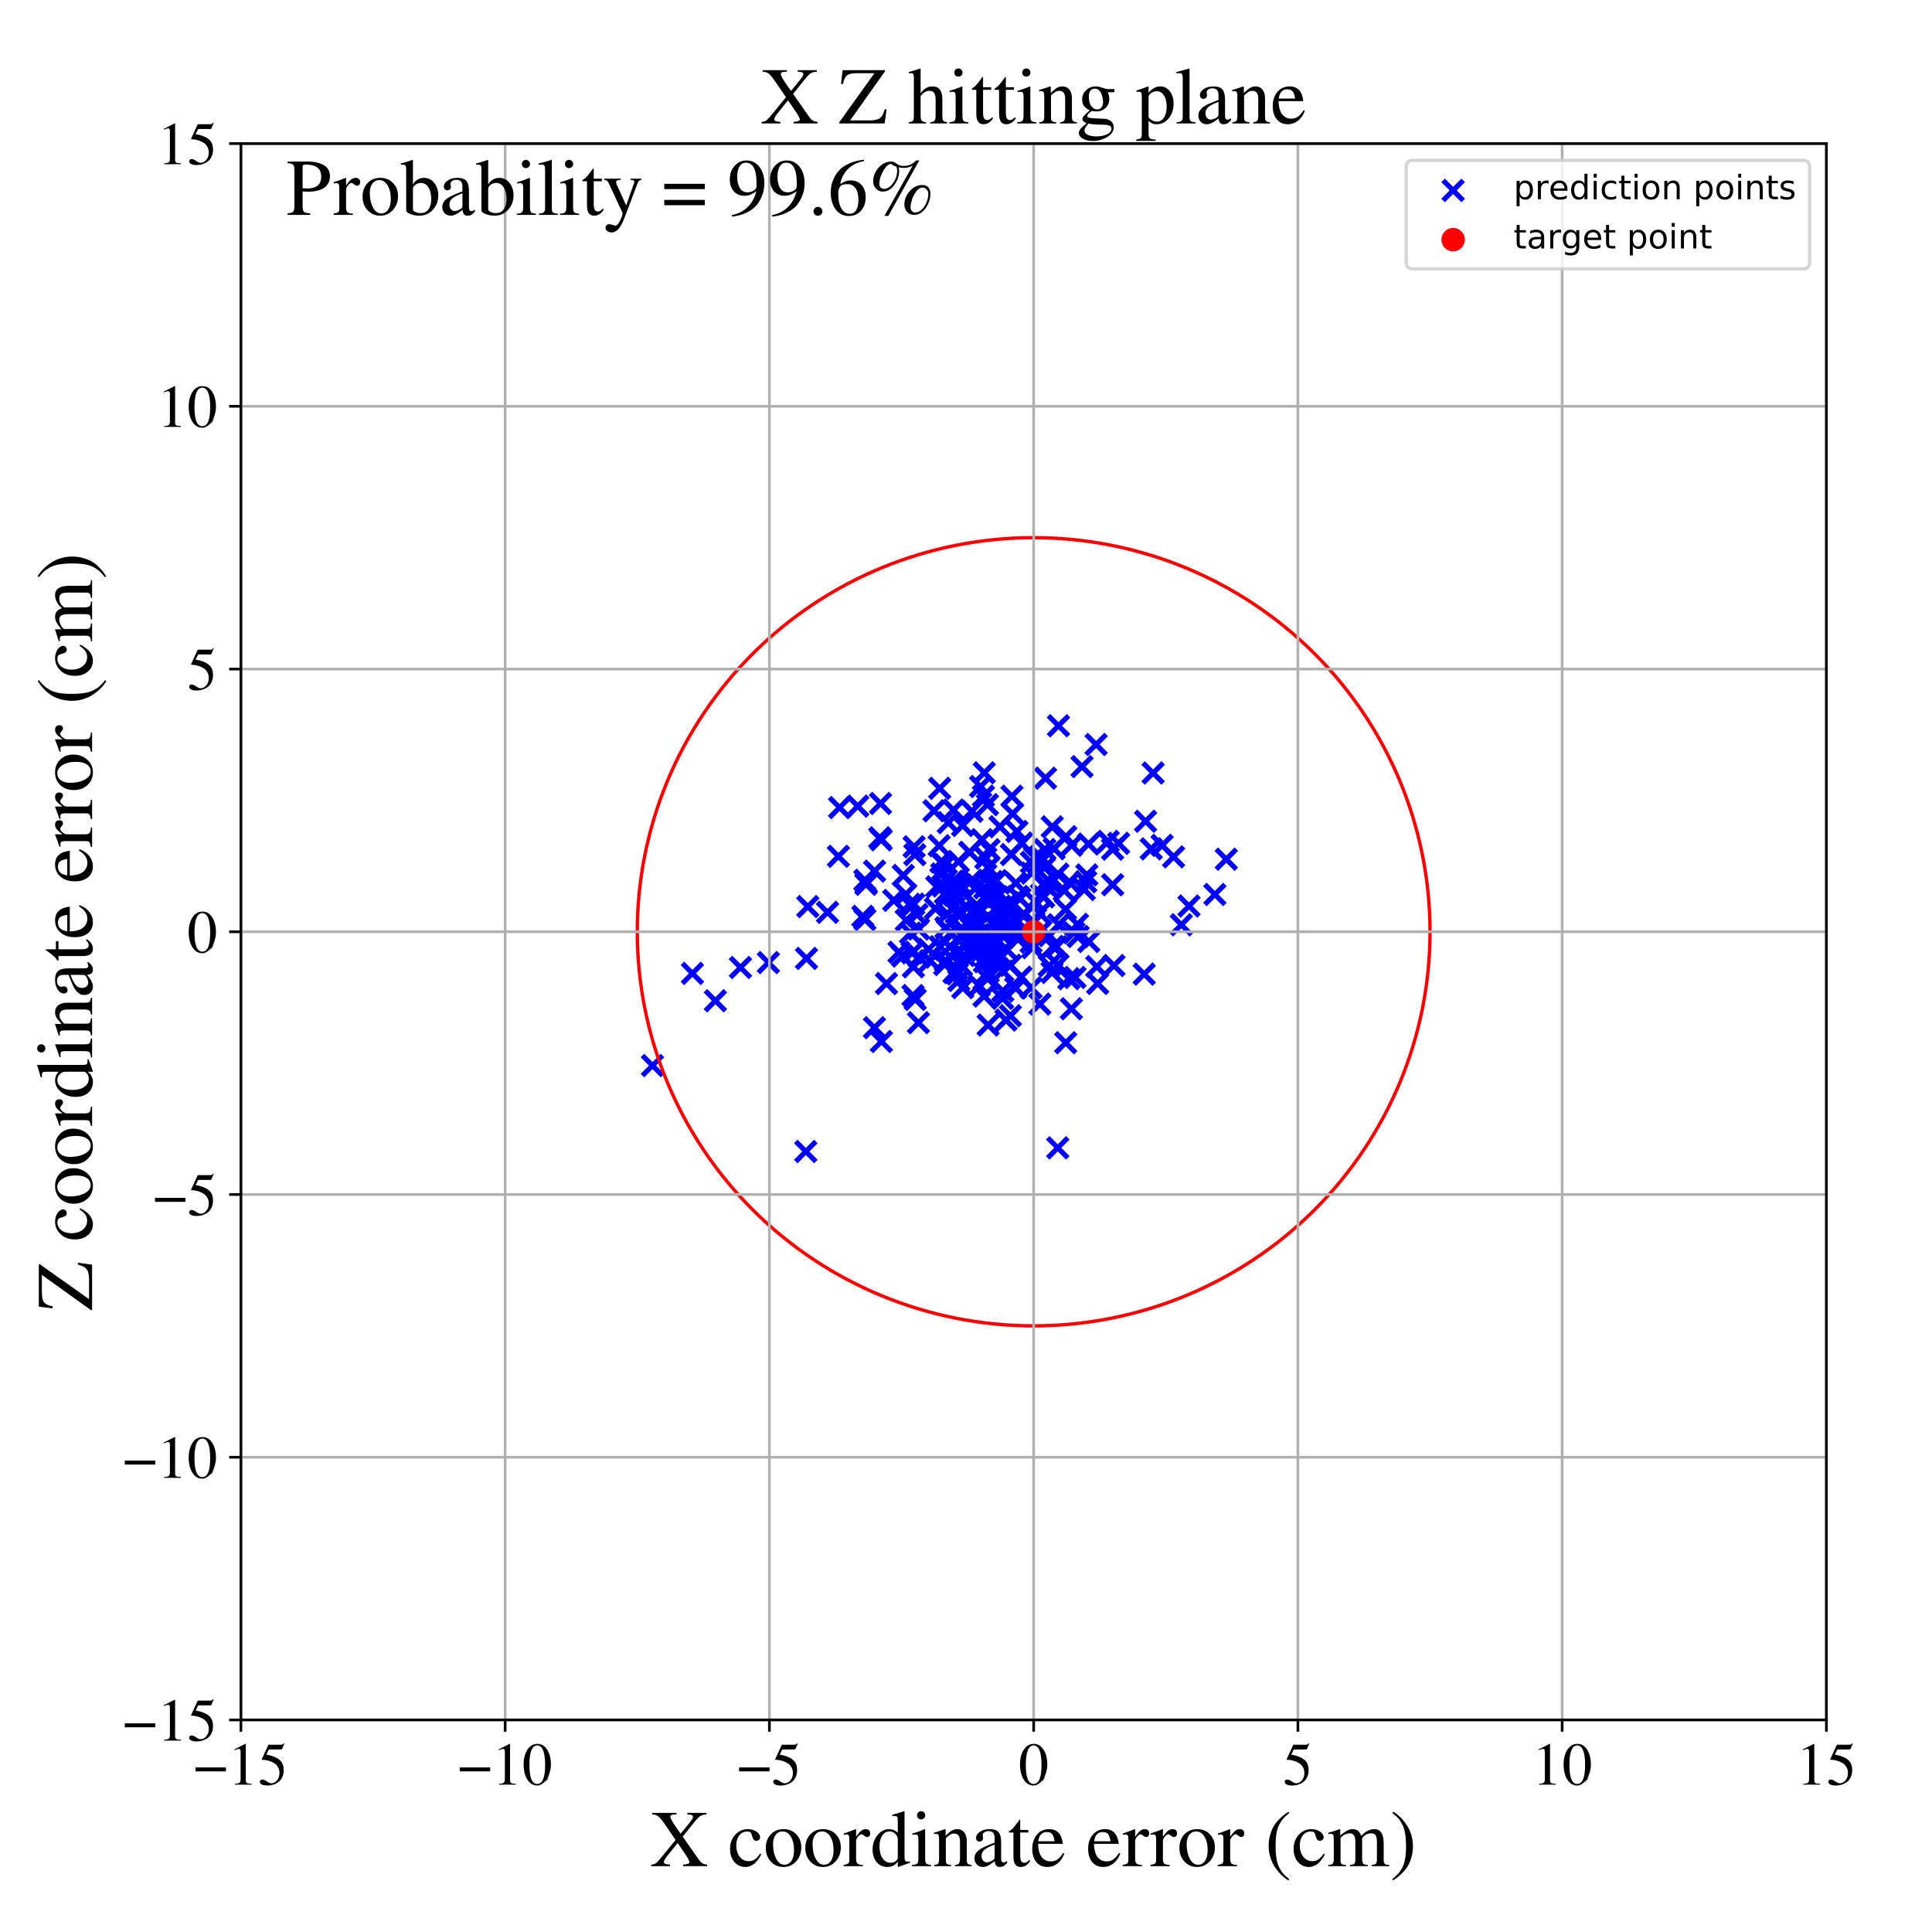 <?xml version="1.0" encoding="utf-8" standalone="no"?>
<!DOCTYPE svg PUBLIC "-//W3C//DTD SVG 1.1//EN"
  "http://www.w3.org/Graphics/SVG/1.1/DTD/svg11.dtd">
<!-- Created with matplotlib (https://matplotlib.org/) -->
<svg height="576pt" version="1.1" viewBox="0 0 576 576" width="576pt" xmlns="http://www.w3.org/2000/svg" xmlns:xlink="http://www.w3.org/1999/xlink">
 <defs>
  <style type="text/css">
*{stroke-linecap:butt;stroke-linejoin:round;}
  </style>
 </defs>
 <g id="figure_1">
  <g id="patch_1">
   <path d="M 0 576 
L 576 576 
L 576 0 
L 0 0 
z
" style="fill:#ffffff;"/>
  </g>
  <g id="axes_1">
   <g id="patch_2">
    <path d="M 71.822 512.784 
L 544.52 512.784 
L 544.52 42.802 
L 71.822 42.802 
z
" style="fill:#ffffff;"/>
   </g>
   <g id="PathCollection_1">
    <defs>
     <path d="M -3 3 
L 3 -3 
M -3 -3 
L 3 3 
" id="m809f29fed1" style="stroke:#0000ff;stroke-width:1.5;"/>
    </defs>
    <g clip-path="url(#pec535ef208)">
     <use style="fill:#0000ff;stroke:#0000ff;stroke-width:1.5;" x="286.579" xlink:href="#m809f29fed1" y="278.812"/>
     <use style="fill:#0000ff;stroke:#0000ff;stroke-width:1.5;" x="300.844" xlink:href="#m809f29fed1" y="271.194"/>
     <use style="fill:#0000ff;stroke:#0000ff;stroke-width:1.5;" x="291.59" xlink:href="#m809f29fed1" y="283.96"/>
     <use style="fill:#0000ff;stroke:#0000ff;stroke-width:1.5;" x="323.702" xlink:href="#m809f29fed1" y="262.894"/>
     <use style="fill:#0000ff;stroke:#0000ff;stroke-width:1.5;" x="282.12" xlink:href="#m809f29fed1" y="262.313"/>
     <use style="fill:#0000ff;stroke:#0000ff;stroke-width:1.5;" x="277.307" xlink:href="#m809f29fed1" y="286.404"/>
     <use style="fill:#0000ff;stroke:#0000ff;stroke-width:1.5;" x="352.206" xlink:href="#m809f29fed1" y="275.705"/>
     <use style="fill:#0000ff;stroke:#0000ff;stroke-width:1.5;" x="269.299" xlink:href="#m809f29fed1" y="260.996"/>
     <use style="fill:#0000ff;stroke:#0000ff;stroke-width:1.5;" x="296.861" xlink:href="#m809f29fed1" y="281.401"/>
     <use style="fill:#0000ff;stroke:#0000ff;stroke-width:1.5;" x="294.857" xlink:href="#m809f29fed1" y="253.338"/>
     <use style="fill:#0000ff;stroke:#0000ff;stroke-width:1.5;" x="258.179" xlink:href="#m809f29fed1" y="263.643"/>
     <use style="fill:#0000ff;stroke:#0000ff;stroke-width:1.5;" x="304.627" xlink:href="#m809f29fed1" y="251.332"/>
     <use style="fill:#0000ff;stroke:#0000ff;stroke-width:1.5;" x="311.395" xlink:href="#m809f29fed1" y="258.696"/>
     <use style="fill:#0000ff;stroke:#0000ff;stroke-width:1.5;" x="260.746" xlink:href="#m809f29fed1" y="259.711"/>
     <use style="fill:#0000ff;stroke:#0000ff;stroke-width:1.5;" x="301.538" xlink:href="#m809f29fed1" y="254.774"/>
     <use style="fill:#0000ff;stroke:#0000ff;stroke-width:1.5;" x="343.221" xlink:href="#m809f29fed1" y="253.073"/>
     <use style="fill:#0000ff;stroke:#0000ff;stroke-width:1.5;" x="301.241" xlink:href="#m809f29fed1" y="275.854"/>
     <use style="fill:#0000ff;stroke:#0000ff;stroke-width:1.5;" x="284.375" xlink:href="#m809f29fed1" y="270.643"/>
     <use style="fill:#0000ff;stroke:#0000ff;stroke-width:1.5;" x="206.435" xlink:href="#m809f29fed1" y="290.201"/>
     <use style="fill:#0000ff;stroke:#0000ff;stroke-width:1.5;" x="264.287" xlink:href="#m809f29fed1" y="293.234"/>
     <use style="fill:#0000ff;stroke:#0000ff;stroke-width:1.5;" x="285.369" xlink:href="#m809f29fed1" y="290.343"/>
     <use style="fill:#0000ff;stroke:#0000ff;stroke-width:1.5;" x="294.897" xlink:href="#m809f29fed1" y="263.69"/>
     <use style="fill:#0000ff;stroke:#0000ff;stroke-width:1.5;" x="304.076" xlink:href="#m809f29fed1" y="267.882"/>
     <use style="fill:#0000ff;stroke:#0000ff;stroke-width:1.5;" x="300.092" xlink:href="#m809f29fed1" y="283.013"/>
     <use style="fill:#0000ff;stroke:#0000ff;stroke-width:1.5;" x="286.99" xlink:href="#m809f29fed1" y="246.109"/>
     <use style="fill:#0000ff;stroke:#0000ff;stroke-width:1.5;" x="288.978" xlink:href="#m809f29fed1" y="280.771"/>
     <use style="fill:#0000ff;stroke:#0000ff;stroke-width:1.5;" x="280.15" xlink:href="#m809f29fed1" y="235.042"/>
     <use style="fill:#0000ff;stroke:#0000ff;stroke-width:1.5;" x="315.602" xlink:href="#m809f29fed1" y="275.679"/>
     <use style="fill:#0000ff;stroke:#0000ff;stroke-width:1.5;" x="294.587" xlink:href="#m809f29fed1" y="258.691"/>
     <use style="fill:#0000ff;stroke:#0000ff;stroke-width:1.5;" x="308.248" xlink:href="#m809f29fed1" y="274.913"/>
     <use style="fill:#0000ff;stroke:#0000ff;stroke-width:1.5;" x="324.522" xlink:href="#m809f29fed1" y="251.632"/>
     <use style="fill:#0000ff;stroke:#0000ff;stroke-width:1.5;" x="296.307" xlink:href="#m809f29fed1" y="281.031"/>
     <use style="fill:#0000ff;stroke:#0000ff;stroke-width:1.5;" x="270.055" xlink:href="#m809f29fed1" y="266.614"/>
     <use style="fill:#0000ff;stroke:#0000ff;stroke-width:1.5;" x="313.284" xlink:href="#m809f29fed1" y="263.237"/>
     <use style="fill:#0000ff;stroke:#0000ff;stroke-width:1.5;" x="317.293" xlink:href="#m809f29fed1" y="265.482"/>
     <use style="fill:#0000ff;stroke:#0000ff;stroke-width:1.5;" x="307.889" xlink:href="#m809f29fed1" y="282.541"/>
     <use style="fill:#0000ff;stroke:#0000ff;stroke-width:1.5;" x="284.052" xlink:href="#m809f29fed1" y="262.784"/>
     <use style="fill:#0000ff;stroke:#0000ff;stroke-width:1.5;" x="298.183" xlink:href="#m809f29fed1" y="271.944"/>
     <use style="fill:#0000ff;stroke:#0000ff;stroke-width:1.5;" x="240.448" xlink:href="#m809f29fed1" y="285.738"/>
     <use style="fill:#0000ff;stroke:#0000ff;stroke-width:1.5;" x="289.099" xlink:href="#m809f29fed1" y="254.1"/>
     <use style="fill:#0000ff;stroke:#0000ff;stroke-width:1.5;" x="310.141" xlink:href="#m809f29fed1" y="255.334"/>
     <use style="fill:#0000ff;stroke:#0000ff;stroke-width:1.5;" x="284.95" xlink:href="#m809f29fed1" y="284.076"/>
     <use style="fill:#0000ff;stroke:#0000ff;stroke-width:1.5;" x="312.814" xlink:href="#m809f29fed1" y="287.93"/>
     <use style="fill:#0000ff;stroke:#0000ff;stroke-width:1.5;" x="273.39" xlink:href="#m809f29fed1" y="272.664"/>
     <use style="fill:#0000ff;stroke:#0000ff;stroke-width:1.5;" x="315.407" xlink:href="#m809f29fed1" y="260.586"/>
     <use style="fill:#0000ff;stroke:#0000ff;stroke-width:1.5;" x="315.423" xlink:href="#m809f29fed1" y="287.652"/>
     <use style="fill:#0000ff;stroke:#0000ff;stroke-width:1.5;" x="318.794" xlink:href="#m809f29fed1" y="262.963"/>
     <use style="fill:#0000ff;stroke:#0000ff;stroke-width:1.5;" x="327.244" xlink:href="#m809f29fed1" y="293.2"/>
     <use style="fill:#0000ff;stroke:#0000ff;stroke-width:1.5;" x="291.562" xlink:href="#m809f29fed1" y="270.158"/>
     <use style="fill:#0000ff;stroke:#0000ff;stroke-width:1.5;" x="286.664" xlink:href="#m809f29fed1" y="287.861"/>
     <use style="fill:#0000ff;stroke:#0000ff;stroke-width:1.5;" x="309.913" xlink:href="#m809f29fed1" y="272.216"/>
     <use style="fill:#0000ff;stroke:#0000ff;stroke-width:1.5;" x="311.507" xlink:href="#m809f29fed1" y="253.275"/>
     <use style="fill:#0000ff;stroke:#0000ff;stroke-width:1.5;" x="280.79" xlink:href="#m809f29fed1" y="260.545"/>
     <use style="fill:#0000ff;stroke:#0000ff;stroke-width:1.5;" x="286.852" xlink:href="#m809f29fed1" y="272.191"/>
     <use style="fill:#0000ff;stroke:#0000ff;stroke-width:1.5;" x="298.961" xlink:href="#m809f29fed1" y="289.498"/>
     <use style="fill:#0000ff;stroke:#0000ff;stroke-width:1.5;" x="330.387" xlink:href="#m809f29fed1" y="250.845"/>
     <use style="fill:#0000ff;stroke:#0000ff;stroke-width:1.5;" x="292.354" xlink:href="#m809f29fed1" y="234.492"/>
     <use style="fill:#0000ff;stroke:#0000ff;stroke-width:1.5;" x="365.602" xlink:href="#m809f29fed1" y="256.157"/>
     <use style="fill:#0000ff;stroke:#0000ff;stroke-width:1.5;" x="246.714" xlink:href="#m809f29fed1" y="271.997"/>
     <use style="fill:#0000ff;stroke:#0000ff;stroke-width:1.5;" x="302.858" xlink:href="#m809f29fed1" y="263.268"/>
     <use style="fill:#0000ff;stroke:#0000ff;stroke-width:1.5;" x="317.757" xlink:href="#m809f29fed1" y="249.43"/>
     <use style="fill:#0000ff;stroke:#0000ff;stroke-width:1.5;" x="298.129" xlink:href="#m809f29fed1" y="246.474"/>
     <use style="fill:#0000ff;stroke:#0000ff;stroke-width:1.5;" x="287.035" xlink:href="#m809f29fed1" y="294.456"/>
     <use style="fill:#0000ff;stroke:#0000ff;stroke-width:1.5;" x="257.851" xlink:href="#m809f29fed1" y="274.147"/>
     <use style="fill:#0000ff;stroke:#0000ff;stroke-width:1.5;" x="300.702" xlink:href="#m809f29fed1" y="269.125"/>
     <use style="fill:#0000ff;stroke:#0000ff;stroke-width:1.5;" x="285.728" xlink:href="#m809f29fed1" y="256.864"/>
     <use style="fill:#0000ff;stroke:#0000ff;stroke-width:1.5;" x="291.025" xlink:href="#m809f29fed1" y="284.227"/>
     <use style="fill:#0000ff;stroke:#0000ff;stroke-width:1.5;" x="303.512" xlink:href="#m809f29fed1" y="274.697"/>
     <use style="fill:#0000ff;stroke:#0000ff;stroke-width:1.5;" x="273.845" xlink:href="#m809f29fed1" y="276.996"/>
     <use style="fill:#0000ff;stroke:#0000ff;stroke-width:1.5;" x="286.553" xlink:href="#m809f29fed1" y="263.873"/>
     <use style="fill:#0000ff;stroke:#0000ff;stroke-width:1.5;" x="272.306" xlink:href="#m809f29fed1" y="288.234"/>
     <use style="fill:#0000ff;stroke:#0000ff;stroke-width:1.5;" x="272.862" xlink:href="#m809f29fed1" y="297.963"/>
     <use style="fill:#0000ff;stroke:#0000ff;stroke-width:1.5;" x="315.571" xlink:href="#m809f29fed1" y="216.377"/>
     <use style="fill:#0000ff;stroke:#0000ff;stroke-width:1.5;" x="250.308" xlink:href="#m809f29fed1" y="240.758"/>
     <use style="fill:#0000ff;stroke:#0000ff;stroke-width:1.5;" x="308.712" xlink:href="#m809f29fed1" y="268.915"/>
     <use style="fill:#0000ff;stroke:#0000ff;stroke-width:1.5;" x="283.356" xlink:href="#m809f29fed1" y="278.295"/>
     <use style="fill:#0000ff;stroke:#0000ff;stroke-width:1.5;" x="346.468" xlink:href="#m809f29fed1" y="252.033"/>
     <use style="fill:#0000ff;stroke:#0000ff;stroke-width:1.5;" x="295.936" xlink:href="#m809f29fed1" y="275.454"/>
     <use style="fill:#0000ff;stroke:#0000ff;stroke-width:1.5;" x="298.497" xlink:href="#m809f29fed1" y="273.047"/>
     <use style="fill:#0000ff;stroke:#0000ff;stroke-width:1.5;" x="296.09" xlink:href="#m809f29fed1" y="286.29"/>
     <use style="fill:#0000ff;stroke:#0000ff;stroke-width:1.5;" x="333.494" xlink:href="#m809f29fed1" y="251.418"/>
     <use style="fill:#0000ff;stroke:#0000ff;stroke-width:1.5;" x="320.17" xlink:href="#m809f29fed1" y="278.134"/>
     <use style="fill:#0000ff;stroke:#0000ff;stroke-width:1.5;" x="262.713" xlink:href="#m809f29fed1" y="250.381"/>
     <use style="fill:#0000ff;stroke:#0000ff;stroke-width:1.5;" x="299.917" xlink:href="#m809f29fed1" y="304.123"/>
     <use style="fill:#0000ff;stroke:#0000ff;stroke-width:1.5;" x="312.075" xlink:href="#m809f29fed1" y="264.244"/>
     <use style="fill:#0000ff;stroke:#0000ff;stroke-width:1.5;" x="274.06" xlink:href="#m809f29fed1" y="285.342"/>
     <use style="fill:#0000ff;stroke:#0000ff;stroke-width:1.5;" x="240.828" xlink:href="#m809f29fed1" y="270.278"/>
     <use style="fill:#0000ff;stroke:#0000ff;stroke-width:1.5;" x="278.868" xlink:href="#m809f29fed1" y="270.874"/>
     <use style="fill:#0000ff;stroke:#0000ff;stroke-width:1.5;" x="289.768" xlink:href="#m809f29fed1" y="241.856"/>
     <use style="fill:#0000ff;stroke:#0000ff;stroke-width:1.5;" x="310.343" xlink:href="#m809f29fed1" y="277.612"/>
     <use style="fill:#0000ff;stroke:#0000ff;stroke-width:1.5;" x="319.405" xlink:href="#m809f29fed1" y="300.743"/>
     <use style="fill:#0000ff;stroke:#0000ff;stroke-width:1.5;" x="289.682" xlink:href="#m809f29fed1" y="271.962"/>
     <use style="fill:#0000ff;stroke:#0000ff;stroke-width:1.5;" x="307.496" xlink:href="#m809f29fed1" y="257.09"/>
     <use style="fill:#0000ff;stroke:#0000ff;stroke-width:1.5;" x="326.981" xlink:href="#m809f29fed1" y="288.18"/>
     <use style="fill:#0000ff;stroke:#0000ff;stroke-width:1.5;" x="281.137" xlink:href="#m809f29fed1" y="264.125"/>
     <use style="fill:#0000ff;stroke:#0000ff;stroke-width:1.5;" x="249.955" xlink:href="#m809f29fed1" y="255.302"/>
     <use style="fill:#0000ff;stroke:#0000ff;stroke-width:1.5;" x="298.976" xlink:href="#m809f29fed1" y="295.466"/>
     <use style="fill:#0000ff;stroke:#0000ff;stroke-width:1.5;" x="299.229" xlink:href="#m809f29fed1" y="279.298"/>
     <use style="fill:#0000ff;stroke:#0000ff;stroke-width:1.5;" x="292.269" xlink:href="#m809f29fed1" y="279.07"/>
     <use style="fill:#0000ff;stroke:#0000ff;stroke-width:1.5;" x="273.818" xlink:href="#m809f29fed1" y="304.905"/>
     <use style="fill:#0000ff;stroke:#0000ff;stroke-width:1.5;" x="362.197" xlink:href="#m809f29fed1" y="266.674"/>
     <use style="fill:#0000ff;stroke:#0000ff;stroke-width:1.5;" x="298.219" xlink:href="#m809f29fed1" y="270.167"/>
     <use style="fill:#0000ff;stroke:#0000ff;stroke-width:1.5;" x="313.981" xlink:href="#m809f29fed1" y="282.164"/>
     <use style="fill:#0000ff;stroke:#0000ff;stroke-width:1.5;" x="313.708" xlink:href="#m809f29fed1" y="246.507"/>
     <use style="fill:#0000ff;stroke:#0000ff;stroke-width:1.5;" x="278.461" xlink:href="#m809f29fed1" y="241.716"/>
     <use style="fill:#0000ff;stroke:#0000ff;stroke-width:1.5;" x="307.595" xlink:href="#m809f29fed1" y="260.31"/>
     <use style="fill:#0000ff;stroke:#0000ff;stroke-width:1.5;" x="280.507" xlink:href="#m809f29fed1" y="256.984"/>
     <use style="fill:#0000ff;stroke:#0000ff;stroke-width:1.5;" x="297.297" xlink:href="#m809f29fed1" y="267.35"/>
     <use style="fill:#0000ff;stroke:#0000ff;stroke-width:1.5;" x="284.891" xlink:href="#m809f29fed1" y="263.652"/>
     <use style="fill:#0000ff;stroke:#0000ff;stroke-width:1.5;" x="297.014" xlink:href="#m809f29fed1" y="262.529"/>
     <use style="fill:#0000ff;stroke:#0000ff;stroke-width:1.5;" x="297.664" xlink:href="#m809f29fed1" y="286.19"/>
     <use style="fill:#0000ff;stroke:#0000ff;stroke-width:1.5;" x="279.998" xlink:href="#m809f29fed1" y="252.126"/>
     <use style="fill:#0000ff;stroke:#0000ff;stroke-width:1.5;" x="298.031" xlink:href="#m809f29fed1" y="284.382"/>
     <use style="fill:#0000ff;stroke:#0000ff;stroke-width:1.5;" x="317.681" xlink:href="#m809f29fed1" y="271.105"/>
     <use style="fill:#0000ff;stroke:#0000ff;stroke-width:1.5;" x="300.848" xlink:href="#m809f29fed1" y="274.886"/>
     <use style="fill:#0000ff;stroke:#0000ff;stroke-width:1.5;" x="272.528" xlink:href="#m809f29fed1" y="252.459"/>
     <use style="fill:#0000ff;stroke:#0000ff;stroke-width:1.5;" x="307.391" xlink:href="#m809f29fed1" y="294.502"/>
     <use style="fill:#0000ff;stroke:#0000ff;stroke-width:1.5;" x="305.09" xlink:href="#m809f29fed1" y="278.026"/>
     <use style="fill:#0000ff;stroke:#0000ff;stroke-width:1.5;" x="294.431" xlink:href="#m809f29fed1" y="291.773"/>
     <use style="fill:#0000ff;stroke:#0000ff;stroke-width:1.5;" x="272.749" xlink:href="#m809f29fed1" y="254.805"/>
     <use style="fill:#0000ff;stroke:#0000ff;stroke-width:1.5;" x="281.631" xlink:href="#m809f29fed1" y="287.574"/>
     <use style="fill:#0000ff;stroke:#0000ff;stroke-width:1.5;" x="324.605" xlink:href="#m809f29fed1" y="280.687"/>
     <use style="fill:#0000ff;stroke:#0000ff;stroke-width:1.5;" x="319.484" xlink:href="#m809f29fed1" y="252.007"/>
     <use style="fill:#0000ff;stroke:#0000ff;stroke-width:1.5;" x="301.899" xlink:href="#m809f29fed1" y="242.61"/>
     <use style="fill:#0000ff;stroke:#0000ff;stroke-width:1.5;" x="354.483" xlink:href="#m809f29fed1" y="270.118"/>
     <use style="fill:#0000ff;stroke:#0000ff;stroke-width:1.5;" x="322.593" xlink:href="#m809f29fed1" y="228.552"/>
     <use style="fill:#0000ff;stroke:#0000ff;stroke-width:1.5;" x="292.624" xlink:href="#m809f29fed1" y="280.766"/>
     <use style="fill:#0000ff;stroke:#0000ff;stroke-width:1.5;" x="285.928" xlink:href="#m809f29fed1" y="264.282"/>
     <use style="fill:#0000ff;stroke:#0000ff;stroke-width:1.5;" x="271.139" xlink:href="#m809f29fed1" y="269.612"/>
     <use style="fill:#0000ff;stroke:#0000ff;stroke-width:1.5;" x="272.187" xlink:href="#m809f29fed1" y="296.807"/>
     <use style="fill:#0000ff;stroke:#0000ff;stroke-width:1.5;" x="289.516" xlink:href="#m809f29fed1" y="283.811"/>
     <use style="fill:#0000ff;stroke:#0000ff;stroke-width:1.5;" x="291.13" xlink:href="#m809f29fed1" y="282.04"/>
     <use style="fill:#0000ff;stroke:#0000ff;stroke-width:1.5;" x="293.579" xlink:href="#m809f29fed1" y="264.715"/>
     <use style="fill:#0000ff;stroke:#0000ff;stroke-width:1.5;" x="294.387" xlink:href="#m809f29fed1" y="239.89"/>
     <use style="fill:#0000ff;stroke:#0000ff;stroke-width:1.5;" x="331.696" xlink:href="#m809f29fed1" y="253.164"/>
     <use style="fill:#0000ff;stroke:#0000ff;stroke-width:1.5;" x="281.835" xlink:href="#m809f29fed1" y="286.435"/>
     <use style="fill:#0000ff;stroke:#0000ff;stroke-width:1.5;" x="276.829" xlink:href="#m809f29fed1" y="283.035"/>
     <use style="fill:#0000ff;stroke:#0000ff;stroke-width:1.5;" x="303.412" xlink:href="#m809f29fed1" y="267.272"/>
     <use style="fill:#0000ff;stroke:#0000ff;stroke-width:1.5;" x="257.242" xlink:href="#m809f29fed1" y="273.187"/>
     <use style="fill:#0000ff;stroke:#0000ff;stroke-width:1.5;" x="296.676" xlink:href="#m809f29fed1" y="279.625"/>
     <use style="fill:#0000ff;stroke:#0000ff;stroke-width:1.5;" x="229.079" xlink:href="#m809f29fed1" y="286.983"/>
     <use style="fill:#0000ff;stroke:#0000ff;stroke-width:1.5;" x="314.953" xlink:href="#m809f29fed1" y="282.246"/>
     <use style="fill:#0000ff;stroke:#0000ff;stroke-width:1.5;" x="240.241" xlink:href="#m809f29fed1" y="343.304"/>
     <use style="fill:#0000ff;stroke:#0000ff;stroke-width:1.5;" x="288.42" xlink:href="#m809f29fed1" y="274.973"/>
     <use style="fill:#0000ff;stroke:#0000ff;stroke-width:1.5;" x="315.357" xlink:href="#m809f29fed1" y="342.21"/>
     <use style="fill:#0000ff;stroke:#0000ff;stroke-width:1.5;" x="341.531" xlink:href="#m809f29fed1" y="244.844"/>
     <use style="fill:#0000ff;stroke:#0000ff;stroke-width:1.5;" x="295.717" xlink:href="#m809f29fed1" y="262.81"/>
     <use style="fill:#0000ff;stroke:#0000ff;stroke-width:1.5;" x="310.542" xlink:href="#m809f29fed1" y="256.273"/>
     <use style="fill:#0000ff;stroke:#0000ff;stroke-width:1.5;" x="349.883" xlink:href="#m809f29fed1" y="255.46"/>
     <use style="fill:#0000ff;stroke:#0000ff;stroke-width:1.5;" x="311.231" xlink:href="#m809f29fed1" y="263.505"/>
     <use style="fill:#0000ff;stroke:#0000ff;stroke-width:1.5;" x="323.257" xlink:href="#m809f29fed1" y="265.201"/>
     <use style="fill:#0000ff;stroke:#0000ff;stroke-width:1.5;" x="294.976" xlink:href="#m809f29fed1" y="278.954"/>
     <use style="fill:#0000ff;stroke:#0000ff;stroke-width:1.5;" x="290.384" xlink:href="#m809f29fed1" y="275.831"/>
     <use style="fill:#0000ff;stroke:#0000ff;stroke-width:1.5;" x="292.904" xlink:href="#m809f29fed1" y="281.19"/>
     <use style="fill:#0000ff;stroke:#0000ff;stroke-width:1.5;" x="287.995" xlink:href="#m809f29fed1" y="278.454"/>
     <use style="fill:#0000ff;stroke:#0000ff;stroke-width:1.5;" x="324.028" xlink:href="#m809f29fed1" y="260.849"/>
     <use style="fill:#0000ff;stroke:#0000ff;stroke-width:1.5;" x="341.133" xlink:href="#m809f29fed1" y="290.421"/>
     <use style="fill:#0000ff;stroke:#0000ff;stroke-width:1.5;" x="281.853" xlink:href="#m809f29fed1" y="266.289"/>
     <use style="fill:#0000ff;stroke:#0000ff;stroke-width:1.5;" x="331.717" xlink:href="#m809f29fed1" y="263.767"/>
     <use style="fill:#0000ff;stroke:#0000ff;stroke-width:1.5;" x="298.2" xlink:href="#m809f29fed1" y="275.36"/>
     <use style="fill:#0000ff;stroke:#0000ff;stroke-width:1.5;" x="262.778" xlink:href="#m809f29fed1" y="310.513"/>
     <use style="fill:#0000ff;stroke:#0000ff;stroke-width:1.5;" x="213.284" xlink:href="#m809f29fed1" y="298.359"/>
     <use style="fill:#0000ff;stroke:#0000ff;stroke-width:1.5;" x="272.417" xlink:href="#m809f29fed1" y="269.552"/>
     <use style="fill:#0000ff;stroke:#0000ff;stroke-width:1.5;" x="291.223" xlink:href="#m809f29fed1" y="271.832"/>
     <use style="fill:#0000ff;stroke:#0000ff;stroke-width:1.5;" x="266.454" xlink:href="#m809f29fed1" y="268.432"/>
     <use style="fill:#0000ff;stroke:#0000ff;stroke-width:1.5;" x="332.115" xlink:href="#m809f29fed1" y="287.866"/>
     <use style="fill:#0000ff;stroke:#0000ff;stroke-width:1.5;" x="304.395" xlink:href="#m809f29fed1" y="291.337"/>
     <use style="fill:#0000ff;stroke:#0000ff;stroke-width:1.5;" x="268.018" xlink:href="#m809f29fed1" y="283.897"/>
     <use style="fill:#0000ff;stroke:#0000ff;stroke-width:1.5;" x="284.412" xlink:href="#m809f29fed1" y="289.98"/>
     <use style="fill:#0000ff;stroke:#0000ff;stroke-width:1.5;" x="310.484" xlink:href="#m809f29fed1" y="266.693"/>
     <use style="fill:#0000ff;stroke:#0000ff;stroke-width:1.5;" x="291.871" xlink:href="#m809f29fed1" y="284.182"/>
     <use style="fill:#0000ff;stroke:#0000ff;stroke-width:1.5;" x="257.847" xlink:href="#m809f29fed1" y="262.452"/>
     <use style="fill:#0000ff;stroke:#0000ff;stroke-width:1.5;" x="295.434" xlink:href="#m809f29fed1" y="283.699"/>
     <use style="fill:#0000ff;stroke:#0000ff;stroke-width:1.5;" x="294.586" xlink:href="#m809f29fed1" y="305.604"/>
     <use style="fill:#0000ff;stroke:#0000ff;stroke-width:1.5;" x="301.254" xlink:href="#m809f29fed1" y="287.789"/>
     <use style="fill:#0000ff;stroke:#0000ff;stroke-width:1.5;" x="255.725" xlink:href="#m809f29fed1" y="240.337"/>
     <use style="fill:#0000ff;stroke:#0000ff;stroke-width:1.5;" x="281.733" xlink:href="#m809f29fed1" y="257.831"/>
     <use style="fill:#0000ff;stroke:#0000ff;stroke-width:1.5;" x="312.904" xlink:href="#m809f29fed1" y="278.942"/>
     <use style="fill:#0000ff;stroke:#0000ff;stroke-width:1.5;" x="317.731" xlink:href="#m809f29fed1" y="310.878"/>
     <use style="fill:#0000ff;stroke:#0000ff;stroke-width:1.5;" x="269.056" xlink:href="#m809f29fed1" y="285.041"/>
     <use style="fill:#0000ff;stroke:#0000ff;stroke-width:1.5;" x="299.862" xlink:href="#m809f29fed1" y="278.289"/>
     <use style="fill:#0000ff;stroke:#0000ff;stroke-width:1.5;" x="296.808" xlink:href="#m809f29fed1" y="270.942"/>
     <use style="fill:#0000ff;stroke:#0000ff;stroke-width:1.5;" x="271.951" xlink:href="#m809f29fed1" y="284.082"/>
     <use style="fill:#0000ff;stroke:#0000ff;stroke-width:1.5;" x="298.917" xlink:href="#m809f29fed1" y="297.661"/>
     <use style="fill:#0000ff;stroke:#0000ff;stroke-width:1.5;" x="260.704" xlink:href="#m809f29fed1" y="306.39"/>
     <use style="fill:#0000ff;stroke:#0000ff;stroke-width:1.5;" x="303.172" xlink:href="#m809f29fed1" y="247.891"/>
     <use style="fill:#0000ff;stroke:#0000ff;stroke-width:1.5;" x="294.63" xlink:href="#m809f29fed1" y="280.514"/>
     <use style="fill:#0000ff;stroke:#0000ff;stroke-width:1.5;" x="291.772" xlink:href="#m809f29fed1" y="270.948"/>
     <use style="fill:#0000ff;stroke:#0000ff;stroke-width:1.5;" x="290.103" xlink:href="#m809f29fed1" y="280.189"/>
     <use style="fill:#0000ff;stroke:#0000ff;stroke-width:1.5;" x="293.757" xlink:href="#m809f29fed1" y="285.353"/>
     <use style="fill:#0000ff;stroke:#0000ff;stroke-width:1.5;" x="284.284" xlink:href="#m809f29fed1" y="241.504"/>
     <use style="fill:#0000ff;stroke:#0000ff;stroke-width:1.5;" x="313.638" xlink:href="#m809f29fed1" y="289.931"/>
     <use style="fill:#0000ff;stroke:#0000ff;stroke-width:1.5;" x="343.791" xlink:href="#m809f29fed1" y="230.459"/>
     <use style="fill:#0000ff;stroke:#0000ff;stroke-width:1.5;" x="308.44" xlink:href="#m809f29fed1" y="255.666"/>
     <use style="fill:#0000ff;stroke:#0000ff;stroke-width:1.5;" x="321.428" xlink:href="#m809f29fed1" y="279.211"/>
     <use style="fill:#0000ff;stroke:#0000ff;stroke-width:1.5;" x="287.454" xlink:href="#m809f29fed1" y="284.851"/>
     <use style="fill:#0000ff;stroke:#0000ff;stroke-width:1.5;" x="293.443" xlink:href="#m809f29fed1" y="230.401"/>
     <use style="fill:#0000ff;stroke:#0000ff;stroke-width:1.5;" x="262.294" xlink:href="#m809f29fed1" y="249.77"/>
     <use style="fill:#0000ff;stroke:#0000ff;stroke-width:1.5;" x="292.274" xlink:href="#m809f29fed1" y="275.244"/>
     <use style="fill:#0000ff;stroke:#0000ff;stroke-width:1.5;" x="305.488" xlink:href="#m809f29fed1" y="272.75"/>
     <use style="fill:#0000ff;stroke:#0000ff;stroke-width:1.5;" x="307.39" xlink:href="#m809f29fed1" y="280.879"/>
     <use style="fill:#0000ff;stroke:#0000ff;stroke-width:1.5;" x="283.263" xlink:href="#m809f29fed1" y="282.274"/>
     <use style="fill:#0000ff;stroke:#0000ff;stroke-width:1.5;" x="280.294" xlink:href="#m809f29fed1" y="282.233"/>
     <use style="fill:#0000ff;stroke:#0000ff;stroke-width:1.5;" x="292.577" xlink:href="#m809f29fed1" y="271.505"/>
     <use style="fill:#0000ff;stroke:#0000ff;stroke-width:1.5;" x="303.512" xlink:href="#m809f29fed1" y="279.999"/>
     <use style="fill:#0000ff;stroke:#0000ff;stroke-width:1.5;" x="291.938" xlink:href="#m809f29fed1" y="293.905"/>
     <use style="fill:#0000ff;stroke:#0000ff;stroke-width:1.5;" x="284.483" xlink:href="#m809f29fed1" y="266.883"/>
     <use style="fill:#0000ff;stroke:#0000ff;stroke-width:1.5;" x="258.288" xlink:href="#m809f29fed1" y="263.207"/>
     <use style="fill:#0000ff;stroke:#0000ff;stroke-width:1.5;" x="293.363" xlink:href="#m809f29fed1" y="296.97"/>
     <use style="fill:#0000ff;stroke:#0000ff;stroke-width:1.5;" x="293.194" xlink:href="#m809f29fed1" y="237.377"/>
     <use style="fill:#0000ff;stroke:#0000ff;stroke-width:1.5;" x="282.001" xlink:href="#m809f29fed1" y="276.583"/>
     <use style="fill:#0000ff;stroke:#0000ff;stroke-width:1.5;" x="291.863" xlink:href="#m809f29fed1" y="278.602"/>
     <use style="fill:#0000ff;stroke:#0000ff;stroke-width:1.5;" x="300.604" xlink:href="#m809f29fed1" y="275.992"/>
     <use style="fill:#0000ff;stroke:#0000ff;stroke-width:1.5;" x="311.15" xlink:href="#m809f29fed1" y="267.386"/>
     <use style="fill:#0000ff;stroke:#0000ff;stroke-width:1.5;" x="284.092" xlink:href="#m809f29fed1" y="264.454"/>
     <use style="fill:#0000ff;stroke:#0000ff;stroke-width:1.5;" x="220.76" xlink:href="#m809f29fed1" y="288.444"/>
     <use style="fill:#0000ff;stroke:#0000ff;stroke-width:1.5;" x="194.531" xlink:href="#m809f29fed1" y="317.684"/>
     <use style="fill:#0000ff;stroke:#0000ff;stroke-width:1.5;" x="290.676" xlink:href="#m809f29fed1" y="264.931"/>
     <use style="fill:#0000ff;stroke:#0000ff;stroke-width:1.5;" x="318.664" xlink:href="#m809f29fed1" y="291.775"/>
     <use style="fill:#0000ff;stroke:#0000ff;stroke-width:1.5;" x="282.71" xlink:href="#m809f29fed1" y="245.264"/>
     <use style="fill:#0000ff;stroke:#0000ff;stroke-width:1.5;" x="301.859" xlink:href="#m809f29fed1" y="275.571"/>
     <use style="fill:#0000ff;stroke:#0000ff;stroke-width:1.5;" x="301.695" xlink:href="#m809f29fed1" y="237.379"/>
     <use style="fill:#0000ff;stroke:#0000ff;stroke-width:1.5;" x="282.408" xlink:href="#m809f29fed1" y="272.392"/>
     <use style="fill:#0000ff;stroke:#0000ff;stroke-width:1.5;" x="321.23" xlink:href="#m809f29fed1" y="275.576"/>
     <use style="fill:#0000ff;stroke:#0000ff;stroke-width:1.5;" x="285.097" xlink:href="#m809f29fed1" y="272.149"/>
     <use style="fill:#0000ff;stroke:#0000ff;stroke-width:1.5;" x="279.261" xlink:href="#m809f29fed1" y="264.386"/>
     <use style="fill:#0000ff;stroke:#0000ff;stroke-width:1.5;" x="293.908" xlink:href="#m809f29fed1" y="255.862"/>
     <use style="fill:#0000ff;stroke:#0000ff;stroke-width:1.5;" x="285.851" xlink:href="#m809f29fed1" y="292.318"/>
     <use style="fill:#0000ff;stroke:#0000ff;stroke-width:1.5;" x="326.786" xlink:href="#m809f29fed1" y="221.961"/>
     <use style="fill:#0000ff;stroke:#0000ff;stroke-width:1.5;" x="304.983" xlink:href="#m809f29fed1" y="272.865"/>
     <use style="fill:#0000ff;stroke:#0000ff;stroke-width:1.5;" x="320.509" xlink:href="#m809f29fed1" y="291.412"/>
     <use style="fill:#0000ff;stroke:#0000ff;stroke-width:1.5;" x="270.192" xlink:href="#m809f29fed1" y="274.369"/>
     <use style="fill:#0000ff;stroke:#0000ff;stroke-width:1.5;" x="302.799" xlink:href="#m809f29fed1" y="294.547"/>
     <use style="fill:#0000ff;stroke:#0000ff;stroke-width:1.5;" x="289.769" xlink:href="#m809f29fed1" y="262.413"/>
     <use style="fill:#0000ff;stroke:#0000ff;stroke-width:1.5;" x="310.031" xlink:href="#m809f29fed1" y="299.343"/>
     <use style="fill:#0000ff;stroke:#0000ff;stroke-width:1.5;" x="293.907" xlink:href="#m809f29fed1" y="267.04"/>
     <use style="fill:#0000ff;stroke:#0000ff;stroke-width:1.5;" x="285.345" xlink:href="#m809f29fed1" y="288.999"/>
     <use style="fill:#0000ff;stroke:#0000ff;stroke-width:1.5;" x="293.489" xlink:href="#m809f29fed1" y="286.726"/>
     <use style="fill:#0000ff;stroke:#0000ff;stroke-width:1.5;" x="292.755" xlink:href="#m809f29fed1" y="250.329"/>
     <use style="fill:#0000ff;stroke:#0000ff;stroke-width:1.5;" x="301.222" xlink:href="#m809f29fed1" y="302.821"/>
     <use style="fill:#0000ff;stroke:#0000ff;stroke-width:1.5;" x="271.451" xlink:href="#m809f29fed1" y="278.193"/>
     <use style="fill:#0000ff;stroke:#0000ff;stroke-width:1.5;" x="294.602" xlink:href="#m809f29fed1" y="289.77"/>
     <use style="fill:#0000ff;stroke:#0000ff;stroke-width:1.5;" x="314.255" xlink:href="#m809f29fed1" y="253.037"/>
     <use style="fill:#0000ff;stroke:#0000ff;stroke-width:1.5;" x="262.513" xlink:href="#m809f29fed1" y="239.543"/>
     <use style="fill:#0000ff;stroke:#0000ff;stroke-width:1.5;" x="294.878" xlink:href="#m809f29fed1" y="283.773"/>
     <use style="fill:#0000ff;stroke:#0000ff;stroke-width:1.5;" x="311.713" xlink:href="#m809f29fed1" y="232.001"/>
    </g>
   </g>
   <g id="PathCollection_2">
    <defs>
     <path d="M 0 3 
C 0.796 3 1.559 2.684 2.121 2.121 
C 2.684 1.559 3 0.796 3 0 
C 3 -0.796 2.684 -1.559 2.121 -2.121 
C 1.559 -2.684 0.796 -3 0 -3 
C -0.796 -3 -1.559 -2.684 -2.121 -2.121 
C -2.684 -1.559 -3 -0.796 -3 0 
C -3 0.796 -2.684 1.559 -2.121 2.121 
C -1.559 2.684 -0.796 3 0 3 
z
" id="mf687eed990" style="stroke:#ff0000;"/>
    </defs>
    <g clip-path="url(#pec535ef208)">
     <use style="fill:#ff0000;stroke:#ff0000;" x="308.171" xlink:href="#mf687eed990" y="277.793"/>
    </g>
   </g>
   <g id="patch_3">
    <path clip-path="url(#pec535ef208)" d="M 308.171 395.288 
C 339.511 395.288 369.572 382.908 391.733 360.875 
C 413.894 338.841 426.346 308.953 426.346 277.793 
C 426.346 246.633 413.894 216.745 391.733 194.711 
C 369.572 172.677 339.511 160.297 308.171 160.297 
C 276.831 160.297 246.77 172.677 224.609 194.711 
C 202.448 216.745 189.997 246.633 189.997 277.793 
C 189.997 308.953 202.448 338.841 224.609 360.875 
C 246.77 382.908 276.831 395.288 308.171 395.288 
z
" style="fill:none;stroke:#ff0000;stroke-linejoin:miter;"/>
   </g>
   <g id="matplotlib.axis_1">
    <g id="xtick_1">
     <g id="line2d_1">
      <path clip-path="url(#pec535ef208)" d="M 71.822 512.784 
L 71.822 42.802 
" style="fill:none;stroke:#b0b0b0;stroke-linecap:square;stroke-width:0.8;"/>
     </g>
     <g id="line2d_2">
      <defs>
       <path d="M 0 0 
L 0 3.5 
" id="m1459747b17" style="stroke:#000000;stroke-width:0.8;"/>
      </defs>
      <g>
       <use style="stroke:#000000;stroke-width:0.8;" x="71.822" xlink:href="#m1459747b17" y="512.784"/>
      </g>
     </g>
     <g id="text_1">
      <!-- −15 -->
      <defs>
       <path d="M 3 22 
L 3 28.594 
L 53.406 28.594 
L 53.406 22 
z
" id="FreeSerif-8722"/>
       <path d="M 18.297 59.297 
Q 16.5 59.297 11.094 57.094 
L 11.094 58.5 
L 29.094 67.594 
L 29.906 67.406 
L 29.906 7.406 
Q 29.906 3.797 31.703 2.688 
Q 33.5 1.594 39.406 1.5 
L 39.406 0 
L 11.797 0 
L 11.797 1.5 
Q 17.406 1.703 19.344 3.141 
Q 21.297 4.594 21.297 9.297 
L 21.297 54.594 
Q 21.297 59.297 18.297 59.297 
z
" id="FreeSerif-49"/>
       <path d="M 35.703 19.406 
Q 35.703 24.703 33.344 28.797 
Q 31 32.906 27.641 35.156 
Q 24.297 37.406 20.141 38.844 
Q 16 40.297 12.953 40.75 
Q 9.906 41.203 7.594 41.203 
Q 6.406 41.203 6.406 42 
Q 6.406 42.297 6.5 42.5 
L 17.406 66.203 
L 38.297 66.203 
Q 39.906 66.203 40.844 66.703 
Q 41.797 67.203 42.906 68.797 
L 43.797 68.094 
L 40 59.203 
Q 39.594 58.297 37.703 58.297 
L 18.094 58.297 
L 13.906 49.797 
Q 28.5 47.203 35.594 41.344 
Q 42.703 35.5 42.703 24.203 
Q 42.703 18.297 40.844 13.688 
Q 39 9.094 36.141 6.297 
Q 33.297 3.5 29.547 1.703 
Q 25.797 -0.094 22.344 -0.75 
Q 18.906 -1.406 15.406 -1.406 
Q 9.797 -1.406 6.5 0.25 
Q 3.203 1.906 3.203 4.797 
Q 3.203 8.5 7.5 8.5 
Q 10.297 8.5 14.75 5.391 
Q 19.203 2.297 21.797 2.297 
Q 27.703 2.297 31.703 7.25 
Q 35.703 12.203 35.703 19.406 
z
" id="FreeSerif-53"/>
      </defs>
      <g transform="translate(57.746 532.077)scale(0.18 -0.18)">
       <use xlink:href="#FreeSerif-8722"/>
       <use x="56.4" xlink:href="#FreeSerif-49"/>
       <use x="106.4" xlink:href="#FreeSerif-53"/>
      </g>
     </g>
    </g>
    <g id="xtick_2">
     <g id="line2d_3">
      <path clip-path="url(#pec535ef208)" d="M 150.605 512.784 
L 150.605 42.802 
" style="fill:none;stroke:#b0b0b0;stroke-linecap:square;stroke-width:0.8;"/>
     </g>
     <g id="line2d_4">
      <g>
       <use style="stroke:#000000;stroke-width:0.8;" x="150.605" xlink:href="#m1459747b17" y="512.784"/>
      </g>
     </g>
     <g id="text_2">
      <!-- −10 -->
      <defs>
       <path d="M 47.594 17.797 
Q 35.203 -1.406 25 -1.406 
Q 14.797 -1.406 8.594 8.391 
Q 2.406 18.203 2.406 33.594 
Q 2.406 48.094 8.594 57.844 
Q 14.797 67.594 25.406 67.594 
Q 35.203 67.594 41.391 58 
Q 47.594 48.406 47.594 33 
Q 47.594 17.797 35.203 -1.406 
z
M 25.094 65 
Q 12 65 12 32.703 
Q 12 1.203 25 1.203 
Q 38 1.203 38 32.797 
Q 38 48.5 34.703 56.75 
Q 31.406 65 25.094 65 
z
" id="FreeSerif-48"/>
      </defs>
      <g transform="translate(136.529 532.077)scale(0.18 -0.18)">
       <use xlink:href="#FreeSerif-8722"/>
       <use x="56.4" xlink:href="#FreeSerif-49"/>
       <use x="106.4" xlink:href="#FreeSerif-48"/>
      </g>
     </g>
    </g>
    <g id="xtick_3">
     <g id="line2d_5">
      <path clip-path="url(#pec535ef208)" d="M 229.388 512.784 
L 229.388 42.802 
" style="fill:none;stroke:#b0b0b0;stroke-linecap:square;stroke-width:0.8;"/>
     </g>
     <g id="line2d_6">
      <g>
       <use style="stroke:#000000;stroke-width:0.8;" x="229.388" xlink:href="#m1459747b17" y="512.784"/>
      </g>
     </g>
     <g id="text_3">
      <!-- −5 -->
      <g transform="translate(219.812 532.077)scale(0.18 -0.18)">
       <use xlink:href="#FreeSerif-8722"/>
       <use x="56.4" xlink:href="#FreeSerif-53"/>
      </g>
     </g>
    </g>
    <g id="xtick_4">
     <g id="line2d_7">
      <path clip-path="url(#pec535ef208)" d="M 308.171 512.784 
L 308.171 42.802 
" style="fill:none;stroke:#b0b0b0;stroke-linecap:square;stroke-width:0.8;"/>
     </g>
     <g id="line2d_8">
      <g>
       <use style="stroke:#000000;stroke-width:0.8;" x="308.171" xlink:href="#m1459747b17" y="512.784"/>
      </g>
     </g>
     <g id="text_4">
      <!-- 0 -->
      <g transform="translate(303.671 532.077)scale(0.18 -0.18)">
       <use xlink:href="#FreeSerif-48"/>
      </g>
     </g>
    </g>
    <g id="xtick_5">
     <g id="line2d_9">
      <path clip-path="url(#pec535ef208)" d="M 386.954 512.784 
L 386.954 42.802 
" style="fill:none;stroke:#b0b0b0;stroke-linecap:square;stroke-width:0.8;"/>
     </g>
     <g id="line2d_10">
      <g>
       <use style="stroke:#000000;stroke-width:0.8;" x="386.954" xlink:href="#m1459747b17" y="512.784"/>
      </g>
     </g>
     <g id="text_5">
      <!-- 5 -->
      <g transform="translate(382.454 532.077)scale(0.18 -0.18)">
       <use xlink:href="#FreeSerif-53"/>
      </g>
     </g>
    </g>
    <g id="xtick_6">
     <g id="line2d_11">
      <path clip-path="url(#pec535ef208)" d="M 465.737 512.784 
L 465.737 42.802 
" style="fill:none;stroke:#b0b0b0;stroke-linecap:square;stroke-width:0.8;"/>
     </g>
     <g id="line2d_12">
      <g>
       <use style="stroke:#000000;stroke-width:0.8;" x="465.737" xlink:href="#m1459747b17" y="512.784"/>
      </g>
     </g>
     <g id="text_6">
      <!-- 10 -->
      <g transform="translate(456.737 532.077)scale(0.18 -0.18)">
       <use xlink:href="#FreeSerif-49"/>
       <use x="50" xlink:href="#FreeSerif-48"/>
      </g>
     </g>
    </g>
    <g id="xtick_7">
     <g id="line2d_13">
      <path clip-path="url(#pec535ef208)" d="M 544.52 512.784 
L 544.52 42.802 
" style="fill:none;stroke:#b0b0b0;stroke-linecap:square;stroke-width:0.8;"/>
     </g>
     <g id="line2d_14">
      <g>
       <use style="stroke:#000000;stroke-width:0.8;" x="544.52" xlink:href="#m1459747b17" y="512.784"/>
      </g>
     </g>
     <g id="text_7">
      <!-- 15 -->
      <g transform="translate(535.52 532.077)scale(0.18 -0.18)">
       <use xlink:href="#FreeSerif-49"/>
       <use x="50" xlink:href="#FreeSerif-53"/>
      </g>
     </g>
    </g>
    <g id="text_8">
     <!-- X coordinate error (cm) -->
     <defs>
      <path d="M 69.594 66.203 
L 69.594 64.297 
Q 64.703 64 62.047 62.344 
Q 59.406 60.703 54.703 54.906 
L 40.094 36.703 
L 59.297 9.297 
Q 62.297 5 64.297 3.703 
Q 66.297 2.406 70.406 1.906 
L 70.406 0 
L 40.703 0 
L 40.703 1.906 
Q 44.797 2.297 46.594 2.938 
Q 48.406 3.594 48.406 5 
Q 48.406 7.203 43.297 14.797 
L 33.797 28.797 
L 21.906 14 
Q 16.703 7.5 16.703 5.406 
Q 16.703 3.703 18.297 2.953 
Q 19.906 2.203 24.297 1.906 
L 24.297 0 
L 1 0 
L 1 1.906 
Q 4.906 2.203 7 3.797 
Q 9.094 5.406 15.5 13.297 
L 31.203 32.594 
L 20.297 48.594 
Q 13.297 58.906 10.25 61.5 
Q 7.203 64.094 2.203 64.297 
L 2.203 66.203 
L 32.406 66.203 
L 32.406 64.297 
L 29.594 64.203 
Q 24.797 64.094 24.797 61.297 
Q 24.797 58.094 33.297 46.297 
L 37.5 40.406 
L 48.797 54.203 
Q 52.797 59.203 52.797 61.094 
Q 52.797 62.797 51.344 63.438 
Q 49.906 64.094 45.797 64.297 
L 45.797 66.203 
z
" id="FreeSerif-88"/>
      <path id="FreeSerif-32"/>
      <path d="M 2.5 21.297 
Q 2.5 32.406 9.047 39.203 
Q 15.594 46 24.406 46 
Q 30.703 46 35.25 42.953 
Q 39.797 39.906 39.797 35.703 
Q 39.797 34 38.391 32.75 
Q 37 31.5 35 31.5 
Q 31.594 31.5 30.297 36.094 
L 29.703 38.297 
Q 28.906 41.094 27.703 42.094 
Q 26.5 43.094 23.797 43.094 
Q 17.703 43.094 13.953 38.25 
Q 10.203 33.406 10.203 25.703 
Q 10.203 17.094 14.547 11.641 
Q 18.906 6.203 25.703 6.203 
Q 30 6.203 33.094 8.25 
Q 36.203 10.297 39.797 15.594 
L 41.203 14.703 
Q 40.203 12.703 39.453 11.391 
Q 38.703 10.094 36.75 7.5 
Q 34.797 4.906 32.891 3.297 
Q 31 1.703 27.891 0.344 
Q 24.797 -1 21.5 -1 
Q 13.203 -1 7.844 5.25 
Q 2.5 11.5 2.5 21.297 
z
" id="FreeSerif-99"/>
      <path d="M 24.594 46 
Q 34.203 46 40.391 39.594 
Q 46.594 33.203 46.594 23.406 
Q 46.594 13 40.188 6 
Q 33.797 -1 24.391 -1 
Q 15 -1 8.75 5.75 
Q 2.5 12.5 2.5 22.594 
Q 2.5 32.906 8.641 39.453 
Q 14.797 46 24.594 46 
z
M 11.5 27.5 
Q 11.5 16.797 15.391 9.297 
Q 19.297 1.797 25.594 1.797 
Q 31.203 1.797 34.391 6.594 
Q 37.594 11.406 37.594 19.906 
Q 37.594 30.203 33.594 36.703 
Q 29.594 43.203 23.297 43.203 
Q 18 43.203 14.75 38.891 
Q 11.5 34.594 11.5 27.5 
z
" id="FreeSerif-111"/>
      <path d="M 30.094 36.203 
Q 28.594 36.203 26.391 37.953 
Q 24.203 39.703 23.5 39.703 
Q 21.5 39.703 19 36.797 
Q 16.5 33.906 16.5 31.5 
L 16.5 9 
Q 16.5 4.703 18.203 3.203 
Q 19.906 1.703 25 1.5 
L 25 0 
L 1 0 
L 1 1.5 
Q 5.797 2.406 6.938 3.5 
Q 8.094 4.594 8.094 8.406 
L 8.094 33.406 
Q 8.094 36.703 7.344 38.047 
Q 6.594 39.406 4.703 39.406 
Q 3.094 39.406 1.203 39 
L 1.203 40.594 
Q 9.203 43.203 16 46 
L 16.5 45.797 
L 16.5 36.594 
Q 20.203 41.906 22.797 43.953 
Q 25.406 46 28.5 46 
Q 31.094 46 32.547 44.594 
Q 34 43.203 34 40.703 
Q 34 38.594 32.953 37.391 
Q 31.906 36.203 30.094 36.203 
z
" id="FreeSerif-114"/>
      <path d="M 34.203 -1 
L 33.797 -0.703 
L 33.797 5.703 
Q 29 -1 21 -1 
Q 12.703 -1 7.594 4.953 
Q 2.5 10.906 2.5 20.5 
Q 2.5 31.094 8.594 38.547 
Q 14.703 46 23.297 46 
Q 28.703 46 33.797 41.703 
L 33.797 57.297 
Q 33.797 60.406 32.891 61.406 
Q 32 62.406 29.203 62.406 
Q 27.797 62.406 27 62.297 
L 27 63.906 
Q 36.094 66.297 41.703 68.297 
L 42.203 68.094 
L 42.203 11.406 
Q 42.203 7.906 43.047 6.797 
Q 43.906 5.703 46.594 5.703 
Q 47.094 5.703 48.906 5.797 
L 48.906 4.203 
z
M 24.906 4.203 
Q 28.703 4.203 31.25 6.344 
Q 33.797 8.5 33.797 10.203 
L 33.797 33.203 
Q 33.797 37.203 30.688 40.203 
Q 27.594 43.203 23.594 43.203 
Q 17.906 43.203 14.5 38.094 
Q 11.094 33 11.094 24.5 
Q 11.094 15.297 14.891 9.75 
Q 18.703 4.203 24.906 4.203 
z
" id="FreeSerif-100"/>
      <path d="M 6.203 39.297 
Q 4 39.297 2 39 
L 2 40.5 
Q 9 42.5 17.5 46 
L 17.906 45.703 
L 17.906 10.203 
Q 17.906 4.797 19.156 3.344 
Q 20.406 1.906 25.297 1.5 
L 25.297 0 
L 1.594 0 
L 1.594 1.5 
Q 6.797 1.797 8.141 3.297 
Q 9.5 4.797 9.5 10.203 
L 9.5 33.406 
Q 9.5 36.703 8.75 38 
Q 8 39.297 6.203 39.297 
z
M 12.797 68.297 
Q 15 68.297 16.5 66.797 
Q 18 65.297 18 63.203 
Q 18 61 16.5 59.547 
Q 15 58.094 12.797 58.094 
Q 10.703 58.094 9.25 59.594 
Q 7.797 61.094 7.797 63.188 
Q 7.797 65.297 9.297 66.797 
Q 10.797 68.297 12.797 68.297 
z
" id="FreeSerif-105"/>
      <path d="M 1 39.797 
L 1 41.5 
Q 8.406 43.703 14.797 46 
L 15.5 45.797 
L 15.5 37.906 
Q 20.594 42.703 23.547 44.344 
Q 26.5 46 30 46 
Q 35.5 46 38.641 42.047 
Q 41.797 38.094 41.797 31 
L 41.797 8.094 
Q 41.797 4.406 43 3.156 
Q 44.203 1.906 47.906 1.5 
L 47.906 0 
L 27.094 0 
L 27.094 1.5 
Q 30.906 1.797 32.156 3.5 
Q 33.406 5.203 33.406 9.906 
L 33.406 30.797 
Q 33.406 40.5 26.094 40.5 
Q 23.594 40.5 21.5 39.344 
Q 19.406 38.203 15.797 34.797 
L 15.797 6.703 
Q 15.797 4 17.188 2.891 
Q 18.594 1.797 22.406 1.5 
L 22.406 0 
L 1.203 0 
L 1.203 1.5 
Q 5 1.797 6.203 3.25 
Q 7.406 4.703 7.406 9 
L 7.406 33.797 
Q 7.406 37.5 6.594 38.844 
Q 5.797 40.203 3.703 40.203 
Q 1.797 40.203 1 39.797 
z
" id="FreeSerif-110"/>
      <path d="M 2.5 9.703 
Q 2.5 11.5 2.891 13.047 
Q 3.297 14.594 4.297 15.938 
Q 5.297 17.297 6.188 18.391 
Q 7.094 19.5 8.891 20.641 
Q 10.703 21.797 11.891 22.547 
Q 13.094 23.297 15.547 24.344 
Q 18 25.406 19.297 25.953 
Q 20.594 26.5 23.391 27.594 
Q 26.203 28.703 27.5 29.203 
L 27.5 35.297 
Q 27.5 43.594 19.906 43.594 
Q 16.906 43.594 14.797 42.141 
Q 12.703 40.703 12.703 38.703 
Q 12.703 37.906 12.953 36.5 
Q 13.203 35.094 13.203 34.703 
Q 13.203 33 11.844 31.75 
Q 10.5 30.5 8.703 30.5 
Q 7 30.5 5.703 31.797 
Q 4.406 33.094 4.406 34.797 
Q 4.406 39.5 9.25 42.75 
Q 14.094 46 21.203 46 
Q 29.406 46 32.5 42.047 
Q 35.594 38.094 35.594 30 
L 35.594 10.5 
Q 35.594 7.203 36.25 5.953 
Q 36.906 4.703 38.594 4.703 
Q 40.703 4.703 43 6.594 
L 43 4 
Q 40.406 1.094 38.453 0.047 
Q 36.5 -1 34 -1 
Q 30.906 -1 29.453 0.703 
Q 28 2.406 27.594 6.297 
Q 19 -1 13 -1 
Q 8.406 -1 5.453 2 
Q 2.5 5 2.5 9.703 
z
M 27.5 12.297 
L 27.5 26.797 
Q 18.5 23.5 14.891 20.391 
Q 11.297 17.297 11.297 12.906 
Q 11.297 8.797 13.297 6.797 
Q 15.297 4.797 17.594 4.797 
Q 21 4.797 24.906 7.094 
Q 26.5 8 27 9 
Q 27.5 10 27.5 12.297 
z
" id="FreeSerif-97"/>
      <path d="M 25.906 45 
L 25.906 41.797 
L 15.797 41.797 
L 15.797 13.203 
Q 15.797 8.5 17 6.344 
Q 18.203 4.203 21 4.203 
Q 24.094 4.203 27 7.703 
L 28.297 6.594 
Q 23.5 -1 16.297 -1 
Q 7.406 -1 7.406 11.703 
L 7.406 41.797 
L 2.094 41.797 
Q 1.703 42.094 1.703 42.5 
Q 1.703 43 2 43.297 
Q 2.297 43.594 3.141 44.141 
Q 4 44.703 5.203 45.641 
Q 6.406 46.594 8.5 49.094 
Q 10.594 51.594 13.094 55.094 
Q 14.703 57.406 15.094 57.906 
Q 15.797 57.906 15.797 56.594 
L 15.797 45 
z
" id="FreeSerif-116"/>
      <path d="M 9.703 27.703 
Q 9.906 21.406 11.406 16.844 
Q 12.906 12.297 15.297 10.047 
Q 17.703 7.797 20.141 6.844 
Q 22.594 5.906 25.297 5.906 
Q 30.094 5.906 33.641 8.297 
Q 37.203 10.703 40.797 16.406 
L 42.406 15.703 
Q 39.297 7.594 33.797 3.297 
Q 28.297 -1 21.203 -1 
Q 12.594 -1 7.547 5.047 
Q 2.5 11.094 2.5 21.406 
Q 2.5 32.5 8.344 39.25 
Q 14.203 46 23.406 46 
Q 31 46 35.203 41.453 
Q 39.406 36.906 40.5 27.703 
z
M 9.906 30.906 
L 30.297 30.906 
Q 29.297 37.406 27.188 39.906 
Q 25.094 42.406 20.5 42.406 
Q 11.5 42.406 9.906 30.906 
z
" id="FreeSerif-101"/>
      <path d="M 29.203 -17.703 
Q 26.594 -16.094 23.797 -13.844 
Q 21 -11.594 17.453 -7.594 
Q 13.906 -3.594 11.203 0.953 
Q 8.5 5.5 6.641 11.891 
Q 4.797 18.297 4.797 25.203 
Q 4.797 32.406 6.641 38.844 
Q 8.5 45.297 11 49.547 
Q 13.5 53.797 17.344 57.75 
Q 21.203 61.703 23.703 63.594 
Q 26.203 65.5 29.5 67.594 
L 30.406 66 
Q 26 62.406 23.297 59.5 
Q 20.594 56.594 18.094 51.938 
Q 15.594 47.297 14.5 40.844 
Q 13.406 34.406 13.406 25.5 
Q 13.406 16.203 14.5 9.5 
Q 15.594 2.797 18.094 -1.953 
Q 20.594 -6.703 23.297 -9.703 
Q 26 -12.703 30.406 -16.094 
z
" id="FreeSerif-40"/>
      <path d="M 1.297 39.797 
L 1.297 41.5 
Q 8.5 43.5 15.297 46 
L 16 45.797 
L 16 38.297 
Q 22.203 43 25.203 44.5 
Q 28.203 46 31.5 46 
Q 39.406 46 42.094 37.594 
Q 49.906 46 58.406 46 
Q 70 46 70 28.203 
L 70 7.594 
Q 70 2 74.297 1.703 
L 76.906 1.5 
L 76.906 0 
L 55 0 
L 55 1.5 
Q 59.406 2 60.5 3.203 
Q 61.594 4.406 61.594 8.703 
L 61.594 29.797 
Q 61.594 36 60 38.391 
Q 58.406 40.797 54.094 40.797 
Q 47.5 40.797 43.203 34.703 
L 43.203 9.5 
Q 43.203 4.797 44.641 3.188 
Q 46.094 1.594 50.406 1.5 
L 50.406 0 
L 28 0 
L 28 1.5 
Q 32.297 1.797 33.547 3.094 
Q 34.797 4.406 34.797 8.594 
L 34.797 30.297 
Q 34.797 40.797 28.203 40.797 
Q 25.406 40.797 21.953 39.391 
Q 18.5 38 16.406 34.906 
L 16.406 6.703 
Q 16.406 3.797 17.797 2.75 
Q 19.203 1.703 23.203 1.5 
L 23.203 0 
L 1 0 
L 1 1.5 
Q 5.203 1.594 6.594 3 
Q 8 4.406 8 8.5 
L 8 33.797 
Q 8 37.406 7.25 38.797 
Q 6.5 40.203 4.5 40.203 
Q 3 40.203 1.297 39.797 
z
" id="FreeSerif-109"/>
      <path d="M 4.047 67.703 
Q 6.656 66.094 9.453 63.844 
Q 12.25 61.594 15.797 57.594 
Q 19.344 53.594 22.047 49.047 
Q 24.75 44.5 26.594 38.094 
Q 28.453 31.703 28.453 24.797 
Q 28.453 17.594 26.594 11.141 
Q 24.75 4.703 22.25 0.453 
Q 19.75 -3.797 15.891 -7.75 
Q 12.047 -11.703 9.547 -13.594 
Q 7.047 -15.5 3.75 -17.594 
L 2.844 -16 
Q 7.25 -12.406 9.953 -9.5 
Q 12.656 -6.594 15.156 -1.938 
Q 17.656 2.703 18.75 9.141 
Q 19.844 15.594 19.844 24.5 
Q 19.844 33.797 18.75 40.5 
Q 17.656 47.203 15.156 51.953 
Q 12.656 56.703 9.953 59.703 
Q 7.25 62.703 2.844 66.094 
z
" id="FreeSerif-41"/>
     </defs>
     <g transform="translate(193.922 556.375)scale(0.24 -0.24)">
      <use xlink:href="#FreeSerif-88"/>
      <use x="71.4" xlink:href="#FreeSerif-32"/>
      <use x="96.4" xlink:href="#FreeSerif-99"/>
      <use x="140.784" xlink:href="#FreeSerif-111"/>
      <use x="189.884" xlink:href="#FreeSerif-111"/>
      <use x="238.969" xlink:href="#FreeSerif-114"/>
      <use x="273.453" xlink:href="#FreeSerif-100"/>
      <use x="323.353" xlink:href="#FreeSerif-105"/>
      <use x="351.137" xlink:href="#FreeSerif-110"/>
      <use x="400.037" xlink:href="#FreeSerif-97"/>
      <use x="443.522" xlink:href="#FreeSerif-116"/>
      <use x="471.822" xlink:href="#FreeSerif-101"/>
      <use x="516.222" xlink:href="#FreeSerif-32"/>
      <use x="541.222" xlink:href="#FreeSerif-101"/>
      <use x="585.606" xlink:href="#FreeSerif-114"/>
      <use x="620.106" xlink:href="#FreeSerif-114"/>
      <use x="654.59" xlink:href="#FreeSerif-111"/>
      <use x="703.675" xlink:href="#FreeSerif-114"/>
      <use x="738.175" xlink:href="#FreeSerif-32"/>
      <use x="763.175" xlink:href="#FreeSerif-40"/>
      <use x="796.475" xlink:href="#FreeSerif-99"/>
      <use x="840.859" xlink:href="#FreeSerif-109"/>
      <use x="918.759" xlink:href="#FreeSerif-41"/>
     </g>
    </g>
   </g>
   <g id="matplotlib.axis_2">
    <g id="ytick_1">
     <g id="line2d_15">
      <path clip-path="url(#pec535ef208)" d="M 71.822 512.784 
L 544.52 512.784 
" style="fill:none;stroke:#b0b0b0;stroke-linecap:square;stroke-width:0.8;"/>
     </g>
     <g id="line2d_16">
      <defs>
       <path d="M 0 0 
L -3.5 0 
" id="m3c156b6584" style="stroke:#000000;stroke-width:0.8;"/>
      </defs>
      <g>
       <use style="stroke:#000000;stroke-width:0.8;" x="71.822" xlink:href="#m3c156b6584" y="512.784"/>
      </g>
     </g>
     <g id="text_9">
      <!-- −15 -->
      <g transform="translate(36.669 518.931)scale(0.18 -0.18)">
       <use xlink:href="#FreeSerif-8722"/>
       <use x="56.4" xlink:href="#FreeSerif-49"/>
       <use x="106.4" xlink:href="#FreeSerif-53"/>
      </g>
     </g>
    </g>
    <g id="ytick_2">
     <g id="line2d_17">
      <path clip-path="url(#pec535ef208)" d="M 71.822 434.454 
L 544.52 434.454 
" style="fill:none;stroke:#b0b0b0;stroke-linecap:square;stroke-width:0.8;"/>
     </g>
     <g id="line2d_18">
      <g>
       <use style="stroke:#000000;stroke-width:0.8;" x="71.822" xlink:href="#m3c156b6584" y="434.454"/>
      </g>
     </g>
     <g id="text_10">
      <!-- −10 -->
      <g transform="translate(36.669 440.6)scale(0.18 -0.18)">
       <use xlink:href="#FreeSerif-8722"/>
       <use x="56.4" xlink:href="#FreeSerif-49"/>
       <use x="106.4" xlink:href="#FreeSerif-48"/>
      </g>
     </g>
    </g>
    <g id="ytick_3">
     <g id="line2d_19">
      <path clip-path="url(#pec535ef208)" d="M 71.822 356.123 
L 544.52 356.123 
" style="fill:none;stroke:#b0b0b0;stroke-linecap:square;stroke-width:0.8;"/>
     </g>
     <g id="line2d_20">
      <g>
       <use style="stroke:#000000;stroke-width:0.8;" x="71.822" xlink:href="#m3c156b6584" y="356.123"/>
      </g>
     </g>
     <g id="text_11">
      <!-- −5 -->
      <g transform="translate(45.669 362.27)scale(0.18 -0.18)">
       <use xlink:href="#FreeSerif-8722"/>
       <use x="56.4" xlink:href="#FreeSerif-53"/>
      </g>
     </g>
    </g>
    <g id="ytick_4">
     <g id="line2d_21">
      <path clip-path="url(#pec535ef208)" d="M 71.822 277.793 
L 544.52 277.793 
" style="fill:none;stroke:#b0b0b0;stroke-linecap:square;stroke-width:0.8;"/>
     </g>
     <g id="line2d_22">
      <g>
       <use style="stroke:#000000;stroke-width:0.8;" x="71.822" xlink:href="#m3c156b6584" y="277.793"/>
      </g>
     </g>
     <g id="text_12">
      <!-- 0 -->
      <g transform="translate(55.822 283.94)scale(0.18 -0.18)">
       <use xlink:href="#FreeSerif-48"/>
      </g>
     </g>
    </g>
    <g id="ytick_5">
     <g id="line2d_23">
      <path clip-path="url(#pec535ef208)" d="M 71.822 199.462 
L 544.52 199.462 
" style="fill:none;stroke:#b0b0b0;stroke-linecap:square;stroke-width:0.8;"/>
     </g>
     <g id="line2d_24">
      <g>
       <use style="stroke:#000000;stroke-width:0.8;" x="71.822" xlink:href="#m3c156b6584" y="199.462"/>
      </g>
     </g>
     <g id="text_13">
      <!-- 5 -->
      <g transform="translate(55.822 205.609)scale(0.18 -0.18)">
       <use xlink:href="#FreeSerif-53"/>
      </g>
     </g>
    </g>
    <g id="ytick_6">
     <g id="line2d_25">
      <path clip-path="url(#pec535ef208)" d="M 71.822 121.132 
L 544.52 121.132 
" style="fill:none;stroke:#b0b0b0;stroke-linecap:square;stroke-width:0.8;"/>
     </g>
     <g id="line2d_26">
      <g>
       <use style="stroke:#000000;stroke-width:0.8;" x="71.822" xlink:href="#m3c156b6584" y="121.132"/>
      </g>
     </g>
     <g id="text_14">
      <!-- 10 -->
      <g transform="translate(46.822 127.279)scale(0.18 -0.18)">
       <use xlink:href="#FreeSerif-49"/>
       <use x="50" xlink:href="#FreeSerif-48"/>
      </g>
     </g>
    </g>
    <g id="ytick_7">
     <g id="line2d_27">
      <path clip-path="url(#pec535ef208)" d="M 71.822 42.802 
L 544.52 42.802 
" style="fill:none;stroke:#b0b0b0;stroke-linecap:square;stroke-width:0.8;"/>
     </g>
     <g id="line2d_28">
      <g>
       <use style="stroke:#000000;stroke-width:0.8;" x="71.822" xlink:href="#m3c156b6584" y="42.802"/>
      </g>
     </g>
     <g id="text_15">
      <!-- 15 -->
      <g transform="translate(46.822 48.948)scale(0.18 -0.18)">
       <use xlink:href="#FreeSerif-49"/>
       <use x="50" xlink:href="#FreeSerif-53"/>
      </g>
     </g>
    </g>
    <g id="text_16">
     <!-- Z coordinate error (cm) -->
     <defs>
      <path d="M 40.297 3.797 
Q 43.094 3.797 45.391 4.297 
Q 47.703 4.797 49.25 5.297 
Q 50.797 5.797 52.141 7.188 
Q 53.5 8.594 54.141 9.297 
Q 54.797 10 55.594 12.047 
Q 56.406 14.094 56.594 14.688 
Q 56.797 15.297 57.5 17.594 
L 59.797 17.594 
L 57.406 0 
L 1 0 
L 1 1.5 
L 44.703 62.406 
L 22.594 62.406 
Q 17.5 62.406 14.203 61.406 
Q 10.906 60.406 9.25 58.203 
Q 7.594 56 7 54.203 
Q 6.406 52.406 5.797 49.094 
L 3.203 49.094 
L 5.203 66.203 
L 57.797 66.203 
L 57.797 64.703 
L 14.594 3.797 
z
" id="FreeSerif-90"/>
     </defs>
     <g transform="translate(27.46 390.829)rotate(-90)scale(0.24 -0.24)">
      <use xlink:href="#FreeSerif-90"/>
      <use x="61.3" xlink:href="#FreeSerif-32"/>
      <use x="86.3" xlink:href="#FreeSerif-99"/>
      <use x="130.684" xlink:href="#FreeSerif-111"/>
      <use x="179.784" xlink:href="#FreeSerif-111"/>
      <use x="228.869" xlink:href="#FreeSerif-114"/>
      <use x="263.353" xlink:href="#FreeSerif-100"/>
      <use x="313.253" xlink:href="#FreeSerif-105"/>
      <use x="341.037" xlink:href="#FreeSerif-110"/>
      <use x="389.937" xlink:href="#FreeSerif-97"/>
      <use x="433.422" xlink:href="#FreeSerif-116"/>
      <use x="461.722" xlink:href="#FreeSerif-101"/>
      <use x="506.122" xlink:href="#FreeSerif-32"/>
      <use x="531.122" xlink:href="#FreeSerif-101"/>
      <use x="575.506" xlink:href="#FreeSerif-114"/>
      <use x="610.006" xlink:href="#FreeSerif-114"/>
      <use x="644.49" xlink:href="#FreeSerif-111"/>
      <use x="693.575" xlink:href="#FreeSerif-114"/>
      <use x="728.075" xlink:href="#FreeSerif-32"/>
      <use x="753.075" xlink:href="#FreeSerif-40"/>
      <use x="786.375" xlink:href="#FreeSerif-99"/>
      <use x="830.759" xlink:href="#FreeSerif-109"/>
      <use x="908.659" xlink:href="#FreeSerif-41"/>
     </g>
    </g>
   </g>
   <g id="patch_4">
    <path d="M 71.822 512.784 
L 71.822 42.802 
" style="fill:none;stroke:#000000;stroke-linecap:square;stroke-linejoin:miter;stroke-width:0.8;"/>
   </g>
   <g id="patch_5">
    <path d="M 544.52 512.784 
L 544.52 42.802 
" style="fill:none;stroke:#000000;stroke-linecap:square;stroke-linejoin:miter;stroke-width:0.8;"/>
   </g>
   <g id="patch_6">
    <path d="M 71.822 512.784 
L 544.52 512.784 
" style="fill:none;stroke:#000000;stroke-linecap:square;stroke-linejoin:miter;stroke-width:0.8;"/>
   </g>
   <g id="patch_7">
    <path d="M 71.822 42.802 
L 544.52 42.802 
" style="fill:none;stroke:#000000;stroke-linecap:square;stroke-linejoin:miter;stroke-width:0.8;"/>
   </g>
   <g id="text_17">
    <!-- Probability = 99.6% -->
    <defs>
     <path d="M 54.094 48.094 
Q 54.094 45.5 53.5 43.094 
Q 52.906 40.703 51.156 38 
Q 49.406 35.297 46.5 33.344 
Q 43.594 31.406 38.594 30.094 
Q 33.594 28.797 27 28.797 
Q 24 28.797 20.094 29.094 
L 20.094 10.906 
Q 20.094 5.406 21.844 3.75 
Q 23.594 2.094 29.5 1.906 
L 29.5 0 
L 1.5 0 
L 1.5 1.906 
Q 7.203 2.406 8.547 4.047 
Q 9.906 5.703 9.906 12 
L 9.906 55.297 
Q 9.906 60.703 8.5 62.203 
Q 7.094 63.703 1.5 64.297 
L 1.5 66.203 
L 27.906 66.203 
Q 32.406 66.203 36.594 65.344 
Q 40.797 64.5 44.938 62.594 
Q 49.094 60.703 51.594 57 
Q 54.094 53.297 54.094 48.094 
z
M 20.094 59.094 
L 20.094 33.094 
Q 23.594 32.797 25.797 32.797 
Q 43.203 32.797 43.203 47.5 
Q 43.203 55.203 38.391 58.844 
Q 33.594 62.5 23.5 62.5 
Q 21.5 62.5 20.797 61.797 
Q 20.094 61.094 20.094 59.094 
z
" id="FreeSerif-80"/>
     <path d="M 16 68.094 
L 16 37.5 
Q 17.5 41.203 21.391 43.594 
Q 25.297 46 29.906 46 
Q 37.406 46 42.453 39.75 
Q 47.5 33.5 47.5 24.297 
Q 47.5 13.594 40.75 6.297 
Q 34 -1 24.094 -1 
Q 18.094 -1 12.844 1.047 
Q 7.594 3.094 7.594 5.406 
L 7.594 57.297 
Q 7.594 60.406 6.641 61.406 
Q 5.703 62.406 2.703 62.406 
Q 1.594 62.406 1 62.297 
L 1 63.906 
Q 8.703 65.797 15.5 68.297 
z
M 16 32.203 
L 16 7 
Q 16 5.094 18.891 3.641 
Q 21.797 2.203 25.703 2.203 
Q 31.906 2.203 35.297 6.797 
Q 38.703 11.406 38.703 19.703 
Q 38.703 28.797 35.25 34.25 
Q 31.797 39.703 25.906 39.703 
Q 22 39.703 19 37.391 
Q 16 35.094 16 32.203 
z
" id="FreeSerif-98"/>
     <path d="M 1 62.297 
L 1 63.906 
Q 10.906 66.297 16.906 68.297 
L 17.297 68.094 
L 17.297 8.406 
Q 17.297 4.297 18.641 3.047 
Q 20 1.797 24.797 1.5 
L 24.797 0 
L 1.203 0 
L 1.203 1.5 
Q 5.906 1.906 7.406 3.297 
Q 8.906 4.703 8.906 8.703 
L 8.906 56.406 
Q 8.906 59.906 8 61.203 
Q 7.094 62.5 4.703 62.5 
Q 2.703 62.5 1 62.297 
z
" id="FreeSerif-108"/>
     <path d="M 14.203 -13.406 
Q 17 -13.406 20.094 -7.203 
Q 23.203 -1 23.203 1.906 
Q 23.203 3.203 18.797 12 
L 5.594 40.406 
Q 4.406 43 0.5 43.594 
L 0.5 45 
L 21.094 45 
L 21.094 43.5 
Q 17.906 43.406 16.594 42.797 
Q 15.297 42.203 15.297 40.797 
Q 15.297 39.297 16.297 37 
L 27.797 11.703 
L 37.5 39.297 
Q 37.906 40.203 37.906 41 
Q 37.906 43.5 33.094 43.5 
L 33.094 45 
L 46.594 45 
L 46.594 43.5 
Q 44.797 43.297 43.75 42.344 
Q 42.703 41.406 41.797 39 
L 26.406 -1.797 
Q 22.406 -12.594 18.453 -17.188 
Q 14.5 -21.797 9.5 -21.797 
Q 6.297 -21.797 4.188 -20.141 
Q 2.094 -18.5 2.094 -16 
Q 2.094 -14.203 3.391 -12.891 
Q 4.703 -11.594 6.406 -11.594 
Q 8.594 -11.594 11.094 -12.5 
Q 13.594 -13.406 14.203 -13.406 
z
" id="FreeSerif-121"/>
     <path d="M 53.406 38.594 
L 53.406 32 
L 3 32 
L 3 38.594 
z
M 53.406 18.594 
L 53.406 12 
L 3 12 
L 3 18.594 
z
" id="FreeSerif-61"/>
     <path d="M 5.906 -2.203 
L 5.594 -0.203 
Q 17 1.797 24.953 9.5 
Q 32.906 17.203 36 29.406 
Q 28.594 23.703 21 23.703 
Q 12.906 23.703 7.953 29.297 
Q 3 34.906 3 44 
Q 3 54.094 8.953 60.844 
Q 14.906 67.594 23.797 67.594 
Q 33.5 67.594 39.703 59.688 
Q 45.906 51.797 45.906 39.406 
Q 45.906 35.406 45.203 31.203 
Q 44.5 27 41.953 21.25 
Q 39.406 15.5 35.297 10.953 
Q 31.203 6.406 23.594 2.703 
Q 16 -1 5.906 -2.203 
z
M 24.594 28 
Q 26.5 28 28.891 28.547 
Q 31.297 29.094 33.75 30.938 
Q 36.203 32.797 36.203 35.5 
L 36.203 39.406 
Q 36.203 64.797 23 64.797 
Q 19.906 64.797 17.703 63.141 
Q 15.5 61.5 14.344 58.797 
Q 13.203 56.094 12.703 53.297 
Q 12.203 50.5 12.203 47.406 
Q 12.203 38.5 15.547 33.25 
Q 18.906 28 24.594 28 
z
" id="FreeSerif-57"/>
     <path d="M 12.5 10 
Q 14.797 10 16.438 8.297 
Q 18.094 6.594 18.094 4.297 
Q 18.094 2.094 16.391 0.5 
Q 14.703 -1.094 12.406 -1.094 
Q 10.203 -1.094 8.594 0.5 
Q 7 2.094 7 4.297 
Q 7 6.594 8.641 8.297 
Q 10.297 10 12.5 10 
z
" id="FreeSerif-46"/>
     <path d="M 25.797 -1.406 
Q 15.703 -1.406 9.547 6.641 
Q 3.406 14.703 3.406 27.906 
Q 3.406 32 4.203 36.344 
Q 5 40.703 7.703 46.25 
Q 10.406 51.797 14.703 56.188 
Q 19 60.594 26.75 64.047 
Q 34.5 67.5 44.594 68.406 
L 44.797 66.797 
Q 33 64.906 25.094 57.25 
Q 17.203 49.594 15.203 38.297 
Q 19.906 41.094 22.297 41.938 
Q 24.703 42.797 28 42.797 
Q 36.594 42.797 41.688 37.141 
Q 46.797 31.5 46.797 21.906 
Q 46.797 11.594 40.938 5.094 
Q 35.094 -1.406 25.797 -1.406 
z
M 24.203 38.203 
Q 17.406 38.203 15.047 35.203 
Q 12.703 32.203 12.703 26.297 
Q 12.703 14.703 16.5 8.047 
Q 20.297 1.406 26.906 1.406 
Q 32.203 1.406 35 5.844 
Q 37.797 10.297 37.797 18.5 
Q 37.797 27.906 34.25 33.047 
Q 30.703 38.203 24.203 38.203 
z
" id="FreeSerif-54"/>
     <path d="M 66.906 37.094 
Q 71.797 37.094 74.5 34.297 
Q 77.203 31.5 77.203 26.406 
Q 77.203 20.594 74.891 14.891 
Q 72.594 9.203 68.594 5.094 
Q 63.5 0 56.906 0 
Q 51.5 0 48.203 3.547 
Q 44.906 7.094 44.906 12.906 
Q 44.906 22.297 51.656 29.688 
Q 58.406 37.094 66.906 37.094 
z
M 58.594 3 
Q 62.906 3 66.703 6.797 
Q 70.5 10.594 72.547 15.844 
Q 74.594 21.094 74.594 25.906 
Q 74.594 29.203 72.547 31.547 
Q 70.5 33.906 67.594 33.906 
Q 63 33.906 59.297 28.703 
Q 55.594 23.5 54.047 18.047 
Q 52.5 12.594 52.5 9.406 
Q 52.5 6.594 54.203 4.797 
Q 55.906 3 58.594 3 
z
M 28.203 66.203 
Q 31.297 66.203 33.188 64.844 
Q 35.094 63.5 37.438 62.141 
Q 39.797 60.797 43.906 60.797 
Q 48.594 60.797 52.047 62.297 
Q 55.5 63.797 59.5 67.594 
L 63.406 67.594 
L 24.906 -1.297 
L 20.094 -1.297 
L 55.203 61.297 
Q 50 58.297 44.203 58.297 
Q 40.297 58.297 37.703 59.297 
Q 38.406 56.797 38.406 54.906 
Q 38.406 45.594 32.453 37.25 
Q 26.5 28.906 17.906 28.906 
Q 13 28.906 9.547 32.656 
Q 6.094 36.406 6.094 41.594 
Q 6.094 51.094 12.844 58.641 
Q 19.594 66.203 28.203 66.203 
z
M 28.203 63.203 
Q 23.406 63.203 18.547 54.453 
Q 13.703 45.703 13.703 38.406 
Q 13.703 35.703 15.344 34 
Q 17 32.297 19.594 32.297 
Q 25.703 32.297 30.797 39.438 
Q 35.906 46.594 35.906 55.094 
Q 35.906 57 35 60 
Q 33 60.5 31.641 61.141 
Q 30.297 61.797 29.844 62.188 
Q 29.406 62.594 29 62.891 
Q 28.594 63.203 28.203 63.203 
z
" id="FreeSerif-37"/>
    </defs>
    <g transform="translate(85.393 64.061)scale(0.24 -0.24)">
     <use xlink:href="#FreeSerif-80"/>
     <use x="57.584" xlink:href="#FreeSerif-114"/>
     <use x="92.069" xlink:href="#FreeSerif-111"/>
     <use x="141.153" xlink:href="#FreeSerif-98"/>
     <use x="191.153" xlink:href="#FreeSerif-97"/>
     <use x="234.637" xlink:href="#FreeSerif-98"/>
     <use x="284.622" xlink:href="#FreeSerif-105"/>
     <use x="312.406" xlink:href="#FreeSerif-108"/>
     <use x="338.206" xlink:href="#FreeSerif-105"/>
     <use x="365.975" xlink:href="#FreeSerif-116"/>
     <use x="394.275" xlink:href="#FreeSerif-121"/>
     <use x="441.375" xlink:href="#FreeSerif-32"/>
     <use x="466.375" xlink:href="#FreeSerif-61"/>
     <use x="522.775" xlink:href="#FreeSerif-32"/>
     <use x="547.775" xlink:href="#FreeSerif-57"/>
     <use x="597.775" xlink:href="#FreeSerif-57"/>
     <use x="647.775" xlink:href="#FreeSerif-46"/>
     <use x="672.775" xlink:href="#FreeSerif-54"/>
     <use x="722.775" xlink:href="#FreeSerif-37"/>
    </g>
   </g>
   <g id="text_18">
    <!-- X Z hitting plane -->
    <defs>
     <path d="M 15.797 34.297 
L 15.797 10.203 
Q 15.797 5 17 3.5 
Q 18.203 2 22.594 1.5 
L 22.594 0 
L 1 0 
L 1 1.5 
Q 5.297 2.094 6.344 3.5 
Q 7.406 4.906 7.406 10.203 
L 7.406 57.297 
Q 7.406 60.5 6.547 61.5 
Q 5.703 62.5 2.797 62.5 
Q 2.094 62.5 1.094 62.297 
L 1.094 63.906 
Q 8.203 65.797 15.297 68.297 
L 15.797 68 
L 15.797 37.594 
Q 19.203 42.094 22.641 44.047 
Q 26.094 46 30.5 46 
Q 42.797 46 42.797 30.094 
L 42.797 10.203 
Q 42.797 5 43.75 3.641 
Q 44.703 2.297 48.797 1.5 
L 48.797 0 
L 27.594 0 
L 27.594 1.5 
Q 31.906 1.906 33.156 3.5 
Q 34.406 5.094 34.406 10.203 
L 34.406 30 
Q 34.406 40.594 26.906 40.594 
Q 24 40.594 21.453 39.141 
Q 18.906 37.703 15.797 34.297 
z
" id="FreeSerif-104"/>
     <path d="M 6 5.406 
Q 6 7.297 7.344 8.891 
Q 8.703 10.5 14.906 16.297 
Q 9.906 18.797 7.75 21.891 
Q 5.594 25 5.594 29.703 
Q 5.594 36.5 10.438 41.25 
Q 15.297 46 22.297 46 
Q 26.203 46 30.641 44.344 
Q 35.094 42.703 38 42.703 
L 45.703 42.703 
L 45.703 38.797 
L 37.406 38.797 
Q 39.297 34.5 39.297 30.406 
Q 39.297 23.5 34.641 19.203 
Q 30 14.906 23.703 14.906 
Q 22.5 14.906 18 15.406 
Q 16 14.797 14 12.688 
Q 12 10.594 12 9.094 
Q 12 6.703 19.797 6.406 
L 32.703 5.797 
Q 38.203 5.594 41.5 2.688 
Q 44.797 -0.203 44.797 -4.906 
Q 44.797 -12.094 36.547 -16.938 
Q 28.297 -21.797 18.797 -21.797 
Q 11.703 -21.797 6.594 -18.938 
Q 1.5 -16.094 1.5 -12.094 
Q 1.5 -9.297 3.75 -6.547 
Q 6 -3.797 11.297 0.094 
Q 8.203 1.594 7.094 2.688 
Q 6 3.797 6 5.406 
z
M 13.406 -0.203 
Q 10.297 -3.906 9.391 -5.5 
Q 8.5 -7.094 8.5 -8.797 
Q 8.5 -12.094 12.5 -14.094 
Q 16.5 -16.094 23.094 -16.094 
Q 31.594 -16.094 36.797 -13.391 
Q 42 -10.703 42 -6.406 
Q 42 -3.703 39.203 -2.594 
Q 36.406 -1.5 29.594 -1.5 
Q 19.5 -1.5 13.406 -0.203 
z
M 31.594 26.5 
Q 31.594 28.203 31.188 30.594 
Q 30.797 33 29.797 36.047 
Q 28.797 39.094 26.594 41.141 
Q 24.406 43.203 21.297 43.203 
Q 17.797 43.203 15.844 40.703 
Q 13.906 38.203 13.906 33.797 
Q 13.906 25.203 17.094 21.297 
Q 20.297 17.406 24.094 17.406 
Q 27.594 17.406 29.594 19.844 
Q 31.594 22.297 31.594 26.5 
z
" id="FreeSerif-103"/>
     <path d="M 1.406 39.297 
L 1.406 40.906 
Q 7.703 42.797 15.797 46 
L 16.406 45.797 
L 16.406 38.094 
Q 22.797 46 30.797 46 
Q 38.094 46 42.797 40 
Q 47.5 34 47.5 24.703 
Q 47.5 13.797 41.453 6.391 
Q 35.406 -1 26.5 -1 
Q 23.297 -1 21.141 -0.094 
Q 19 0.797 16.406 3.297 
L 16.406 -12.406 
Q 16.406 -17.094 18 -18.438 
Q 19.594 -19.797 25.203 -19.906 
L 25.203 -21.703 
L 1 -21.703 
L 1 -20 
Q 5.406 -19.594 6.703 -18.297 
Q 8 -17 8 -13.094 
L 8 33.703 
Q 8 37.203 7.203 38.297 
Q 6.406 39.406 3.906 39.406 
Q 2.297 39.406 1.406 39.297 
z
M 16.406 33.406 
L 16.406 8.797 
Q 16.406 6.594 19.844 4.391 
Q 23.297 2.203 26.797 2.203 
Q 32.203 2.203 35.547 7.344 
Q 38.906 12.5 38.906 20.797 
Q 38.906 29.5 35.547 34.75 
Q 32.203 40 26.594 40 
Q 23.094 40 19.75 37.797 
Q 16.406 35.594 16.406 33.406 
z
" id="FreeSerif-112"/>
    </defs>
    <g transform="translate(226.832 36.802)scale(0.24 -0.24)">
     <use xlink:href="#FreeSerif-88"/>
     <use x="71.4" xlink:href="#FreeSerif-32"/>
     <use x="96.4" xlink:href="#FreeSerif-90"/>
     <use x="157.7" xlink:href="#FreeSerif-32"/>
     <use x="182.7" xlink:href="#FreeSerif-104"/>
     <use x="232.5" xlink:href="#FreeSerif-105"/>
     <use x="260.269" xlink:href="#FreeSerif-116"/>
     <use x="288.569" xlink:href="#FreeSerif-116"/>
     <use x="316.869" xlink:href="#FreeSerif-105"/>
     <use x="344.653" xlink:href="#FreeSerif-110"/>
     <use x="393.553" xlink:href="#FreeSerif-103"/>
     <use x="440.253" xlink:href="#FreeSerif-32"/>
     <use x="465.253" xlink:href="#FreeSerif-112"/>
     <use x="515.237" xlink:href="#FreeSerif-108"/>
     <use x="541.037" xlink:href="#FreeSerif-97"/>
     <use x="584.537" xlink:href="#FreeSerif-110"/>
     <use x="633.422" xlink:href="#FreeSerif-101"/>
    </g>
   </g>
   <g id="legend_1">
    <g id="patch_8">
     <path d="M 421.24 80.158 
L 537.52 80.158 
Q 539.52 80.158 539.52 78.158 
L 539.52 49.802 
Q 539.52 47.802 537.52 47.802 
L 421.24 47.802 
Q 419.24 47.802 419.24 49.802 
L 419.24 78.158 
Q 419.24 80.158 421.24 80.158 
z
" style="fill:#ffffff;opacity:0.8;stroke:#cccccc;stroke-linejoin:miter;"/>
    </g>
    <g id="PathCollection_3">
     <g>
      <use style="fill:#0000ff;stroke:#0000ff;stroke-width:1.5;" x="433.24" xlink:href="#m809f29fed1" y="56.775"/>
     </g>
    </g>
    <g id="text_19">
     <!-- prediction points -->
     <defs>
      <path d="M 18.109 8.203 
L 18.109 -20.797 
L 9.078 -20.797 
L 9.078 54.688 
L 18.109 54.688 
L 18.109 46.391 
Q 20.953 51.266 25.266 53.625 
Q 29.594 56 35.594 56 
Q 45.562 56 51.781 48.094 
Q 58.016 40.188 58.016 27.297 
Q 58.016 14.406 51.781 6.484 
Q 45.562 -1.422 35.594 -1.422 
Q 29.594 -1.422 25.266 0.953 
Q 20.953 3.328 18.109 8.203 
z
M 48.688 27.297 
Q 48.688 37.203 44.609 42.844 
Q 40.531 48.484 33.406 48.484 
Q 26.266 48.484 22.188 42.844 
Q 18.109 37.203 18.109 27.297 
Q 18.109 17.391 22.188 11.75 
Q 26.266 6.109 33.406 6.109 
Q 40.531 6.109 44.609 11.75 
Q 48.688 17.391 48.688 27.297 
z
" id="DejaVuSans-112"/>
      <path d="M 41.109 46.297 
Q 39.594 47.172 37.812 47.578 
Q 36.031 48 33.891 48 
Q 26.266 48 22.188 43.047 
Q 18.109 38.094 18.109 28.812 
L 18.109 0 
L 9.078 0 
L 9.078 54.688 
L 18.109 54.688 
L 18.109 46.188 
Q 20.953 51.172 25.484 53.578 
Q 30.031 56 36.531 56 
Q 37.453 56 38.578 55.875 
Q 39.703 55.766 41.062 55.516 
z
" id="DejaVuSans-114"/>
      <path d="M 56.203 29.594 
L 56.203 25.203 
L 14.891 25.203 
Q 15.484 15.922 20.484 11.062 
Q 25.484 6.203 34.422 6.203 
Q 39.594 6.203 44.453 7.469 
Q 49.312 8.734 54.109 11.281 
L 54.109 2.781 
Q 49.266 0.734 44.188 -0.344 
Q 39.109 -1.422 33.891 -1.422 
Q 20.797 -1.422 13.156 6.188 
Q 5.516 13.812 5.516 26.812 
Q 5.516 40.234 12.766 48.109 
Q 20.016 56 32.328 56 
Q 43.359 56 49.781 48.891 
Q 56.203 41.797 56.203 29.594 
z
M 47.219 32.234 
Q 47.125 39.594 43.094 43.984 
Q 39.062 48.391 32.422 48.391 
Q 24.906 48.391 20.391 44.141 
Q 15.875 39.891 15.188 32.172 
z
" id="DejaVuSans-101"/>
      <path d="M 45.406 46.391 
L 45.406 75.984 
L 54.391 75.984 
L 54.391 0 
L 45.406 0 
L 45.406 8.203 
Q 42.578 3.328 38.25 0.953 
Q 33.938 -1.422 27.875 -1.422 
Q 17.969 -1.422 11.734 6.484 
Q 5.516 14.406 5.516 27.297 
Q 5.516 40.188 11.734 48.094 
Q 17.969 56 27.875 56 
Q 33.938 56 38.25 53.625 
Q 42.578 51.266 45.406 46.391 
z
M 14.797 27.297 
Q 14.797 17.391 18.875 11.75 
Q 22.953 6.109 30.078 6.109 
Q 37.203 6.109 41.297 11.75 
Q 45.406 17.391 45.406 27.297 
Q 45.406 37.203 41.297 42.844 
Q 37.203 48.484 30.078 48.484 
Q 22.953 48.484 18.875 42.844 
Q 14.797 37.203 14.797 27.297 
z
" id="DejaVuSans-100"/>
      <path d="M 9.422 54.688 
L 18.406 54.688 
L 18.406 0 
L 9.422 0 
z
M 9.422 75.984 
L 18.406 75.984 
L 18.406 64.594 
L 9.422 64.594 
z
" id="DejaVuSans-105"/>
      <path d="M 48.781 52.594 
L 48.781 44.188 
Q 44.969 46.297 41.141 47.344 
Q 37.312 48.391 33.406 48.391 
Q 24.656 48.391 19.812 42.844 
Q 14.984 37.312 14.984 27.297 
Q 14.984 17.281 19.812 11.734 
Q 24.656 6.203 33.406 6.203 
Q 37.312 6.203 41.141 7.25 
Q 44.969 8.297 48.781 10.406 
L 48.781 2.094 
Q 45.016 0.344 40.984 -0.531 
Q 36.969 -1.422 32.422 -1.422 
Q 20.062 -1.422 12.781 6.344 
Q 5.516 14.109 5.516 27.297 
Q 5.516 40.672 12.859 48.328 
Q 20.219 56 33.016 56 
Q 37.156 56 41.109 55.141 
Q 45.062 54.297 48.781 52.594 
z
" id="DejaVuSans-99"/>
      <path d="M 18.312 70.219 
L 18.312 54.688 
L 36.812 54.688 
L 36.812 47.703 
L 18.312 47.703 
L 18.312 18.016 
Q 18.312 11.328 20.141 9.422 
Q 21.969 7.516 27.594 7.516 
L 36.812 7.516 
L 36.812 0 
L 27.594 0 
Q 17.188 0 13.234 3.875 
Q 9.281 7.766 9.281 18.016 
L 9.281 47.703 
L 2.688 47.703 
L 2.688 54.688 
L 9.281 54.688 
L 9.281 70.219 
z
" id="DejaVuSans-116"/>
      <path d="M 30.609 48.391 
Q 23.391 48.391 19.188 42.75 
Q 14.984 37.109 14.984 27.297 
Q 14.984 17.484 19.156 11.844 
Q 23.344 6.203 30.609 6.203 
Q 37.797 6.203 41.984 11.859 
Q 46.188 17.531 46.188 27.297 
Q 46.188 37.016 41.984 42.703 
Q 37.797 48.391 30.609 48.391 
z
M 30.609 56 
Q 42.328 56 49.016 48.375 
Q 55.719 40.766 55.719 27.297 
Q 55.719 13.875 49.016 6.219 
Q 42.328 -1.422 30.609 -1.422 
Q 18.844 -1.422 12.172 6.219 
Q 5.516 13.875 5.516 27.297 
Q 5.516 40.766 12.172 48.375 
Q 18.844 56 30.609 56 
z
" id="DejaVuSans-111"/>
      <path d="M 54.891 33.016 
L 54.891 0 
L 45.906 0 
L 45.906 32.719 
Q 45.906 40.484 42.875 44.328 
Q 39.844 48.188 33.797 48.188 
Q 26.516 48.188 22.312 43.547 
Q 18.109 38.922 18.109 30.906 
L 18.109 0 
L 9.078 0 
L 9.078 54.688 
L 18.109 54.688 
L 18.109 46.188 
Q 21.344 51.125 25.703 53.562 
Q 30.078 56 35.797 56 
Q 45.219 56 50.047 50.172 
Q 54.891 44.344 54.891 33.016 
z
" id="DejaVuSans-110"/>
      <path id="DejaVuSans-32"/>
      <path d="M 44.281 53.078 
L 44.281 44.578 
Q 40.484 46.531 36.375 47.5 
Q 32.281 48.484 27.875 48.484 
Q 21.188 48.484 17.844 46.438 
Q 14.5 44.391 14.5 40.281 
Q 14.5 37.156 16.891 35.375 
Q 19.281 33.594 26.516 31.984 
L 29.594 31.297 
Q 39.156 29.25 43.188 25.516 
Q 47.219 21.781 47.219 15.094 
Q 47.219 7.469 41.188 3.016 
Q 35.156 -1.422 24.609 -1.422 
Q 20.219 -1.422 15.453 -0.562 
Q 10.688 0.297 5.422 2 
L 5.422 11.281 
Q 10.406 8.688 15.234 7.391 
Q 20.062 6.109 24.812 6.109 
Q 31.156 6.109 34.562 8.281 
Q 37.984 10.453 37.984 14.406 
Q 37.984 18.062 35.516 20.016 
Q 33.062 21.969 24.703 23.781 
L 21.578 24.516 
Q 13.234 26.266 9.516 29.906 
Q 5.812 33.547 5.812 39.891 
Q 5.812 47.609 11.281 51.797 
Q 16.75 56 26.812 56 
Q 31.781 56 36.172 55.266 
Q 40.578 54.547 44.281 53.078 
z
" id="DejaVuSans-115"/>
     </defs>
     <g transform="translate(451.24 59.4)scale(0.1 -0.1)">
      <use xlink:href="#DejaVuSans-112"/>
      <use x="63.477" xlink:href="#DejaVuSans-114"/>
      <use x="104.559" xlink:href="#DejaVuSans-101"/>
      <use x="166.082" xlink:href="#DejaVuSans-100"/>
      <use x="229.559" xlink:href="#DejaVuSans-105"/>
      <use x="257.342" xlink:href="#DejaVuSans-99"/>
      <use x="312.322" xlink:href="#DejaVuSans-116"/>
      <use x="351.531" xlink:href="#DejaVuSans-105"/>
      <use x="379.314" xlink:href="#DejaVuSans-111"/>
      <use x="440.496" xlink:href="#DejaVuSans-110"/>
      <use x="503.875" xlink:href="#DejaVuSans-32"/>
      <use x="535.662" xlink:href="#DejaVuSans-112"/>
      <use x="599.139" xlink:href="#DejaVuSans-111"/>
      <use x="660.32" xlink:href="#DejaVuSans-105"/>
      <use x="688.104" xlink:href="#DejaVuSans-110"/>
      <use x="751.482" xlink:href="#DejaVuSans-116"/>
      <use x="790.691" xlink:href="#DejaVuSans-115"/>
     </g>
    </g>
    <g id="PathCollection_4">
     <g>
      <use style="fill:#ff0000;stroke:#ff0000;" x="433.24" xlink:href="#mf687eed990" y="71.453"/>
     </g>
    </g>
    <g id="text_20">
     <!-- target point -->
     <defs>
      <path d="M 34.281 27.484 
Q 23.391 27.484 19.188 25 
Q 14.984 22.516 14.984 16.5 
Q 14.984 11.719 18.141 8.906 
Q 21.297 6.109 26.703 6.109 
Q 34.188 6.109 38.703 11.406 
Q 43.219 16.703 43.219 25.484 
L 43.219 27.484 
z
M 52.203 31.203 
L 52.203 0 
L 43.219 0 
L 43.219 8.297 
Q 40.141 3.328 35.547 0.953 
Q 30.953 -1.422 24.312 -1.422 
Q 15.922 -1.422 10.953 3.297 
Q 6 8.016 6 15.922 
Q 6 25.141 12.172 29.828 
Q 18.359 34.516 30.609 34.516 
L 43.219 34.516 
L 43.219 35.406 
Q 43.219 41.609 39.141 45 
Q 35.062 48.391 27.688 48.391 
Q 23 48.391 18.547 47.266 
Q 14.109 46.141 10.016 43.891 
L 10.016 52.203 
Q 14.938 54.109 19.578 55.047 
Q 24.219 56 28.609 56 
Q 40.484 56 46.344 49.844 
Q 52.203 43.703 52.203 31.203 
z
" id="DejaVuSans-97"/>
      <path d="M 45.406 27.984 
Q 45.406 37.75 41.375 43.109 
Q 37.359 48.484 30.078 48.484 
Q 22.859 48.484 18.828 43.109 
Q 14.797 37.75 14.797 27.984 
Q 14.797 18.266 18.828 12.891 
Q 22.859 7.516 30.078 7.516 
Q 37.359 7.516 41.375 12.891 
Q 45.406 18.266 45.406 27.984 
z
M 54.391 6.781 
Q 54.391 -7.172 48.188 -13.984 
Q 42 -20.797 29.203 -20.797 
Q 24.469 -20.797 20.266 -20.094 
Q 16.062 -19.391 12.109 -17.922 
L 12.109 -9.188 
Q 16.062 -11.328 19.922 -12.344 
Q 23.781 -13.375 27.781 -13.375 
Q 36.625 -13.375 41.016 -8.766 
Q 45.406 -4.156 45.406 5.172 
L 45.406 9.625 
Q 42.625 4.781 38.281 2.391 
Q 33.938 0 27.875 0 
Q 17.828 0 11.672 7.656 
Q 5.516 15.328 5.516 27.984 
Q 5.516 40.672 11.672 48.328 
Q 17.828 56 27.875 56 
Q 33.938 56 38.281 53.609 
Q 42.625 51.219 45.406 46.391 
L 45.406 54.688 
L 54.391 54.688 
z
" id="DejaVuSans-103"/>
     </defs>
     <g transform="translate(451.24 74.078)scale(0.1 -0.1)">
      <use xlink:href="#DejaVuSans-116"/>
      <use x="39.209" xlink:href="#DejaVuSans-97"/>
      <use x="100.488" xlink:href="#DejaVuSans-114"/>
      <use x="141.586" xlink:href="#DejaVuSans-103"/>
      <use x="205.062" xlink:href="#DejaVuSans-101"/>
      <use x="266.586" xlink:href="#DejaVuSans-116"/>
      <use x="305.795" xlink:href="#DejaVuSans-32"/>
      <use x="337.582" xlink:href="#DejaVuSans-112"/>
      <use x="401.059" xlink:href="#DejaVuSans-111"/>
      <use x="462.24" xlink:href="#DejaVuSans-105"/>
      <use x="490.023" xlink:href="#DejaVuSans-110"/>
      <use x="553.402" xlink:href="#DejaVuSans-116"/>
     </g>
    </g>
   </g>
  </g>
 </g>
 <defs>
  <clipPath id="pec535ef208">
   <rect height="469.982" width="472.698" x="71.822" y="42.802"/>
  </clipPath>
 </defs>
</svg>
